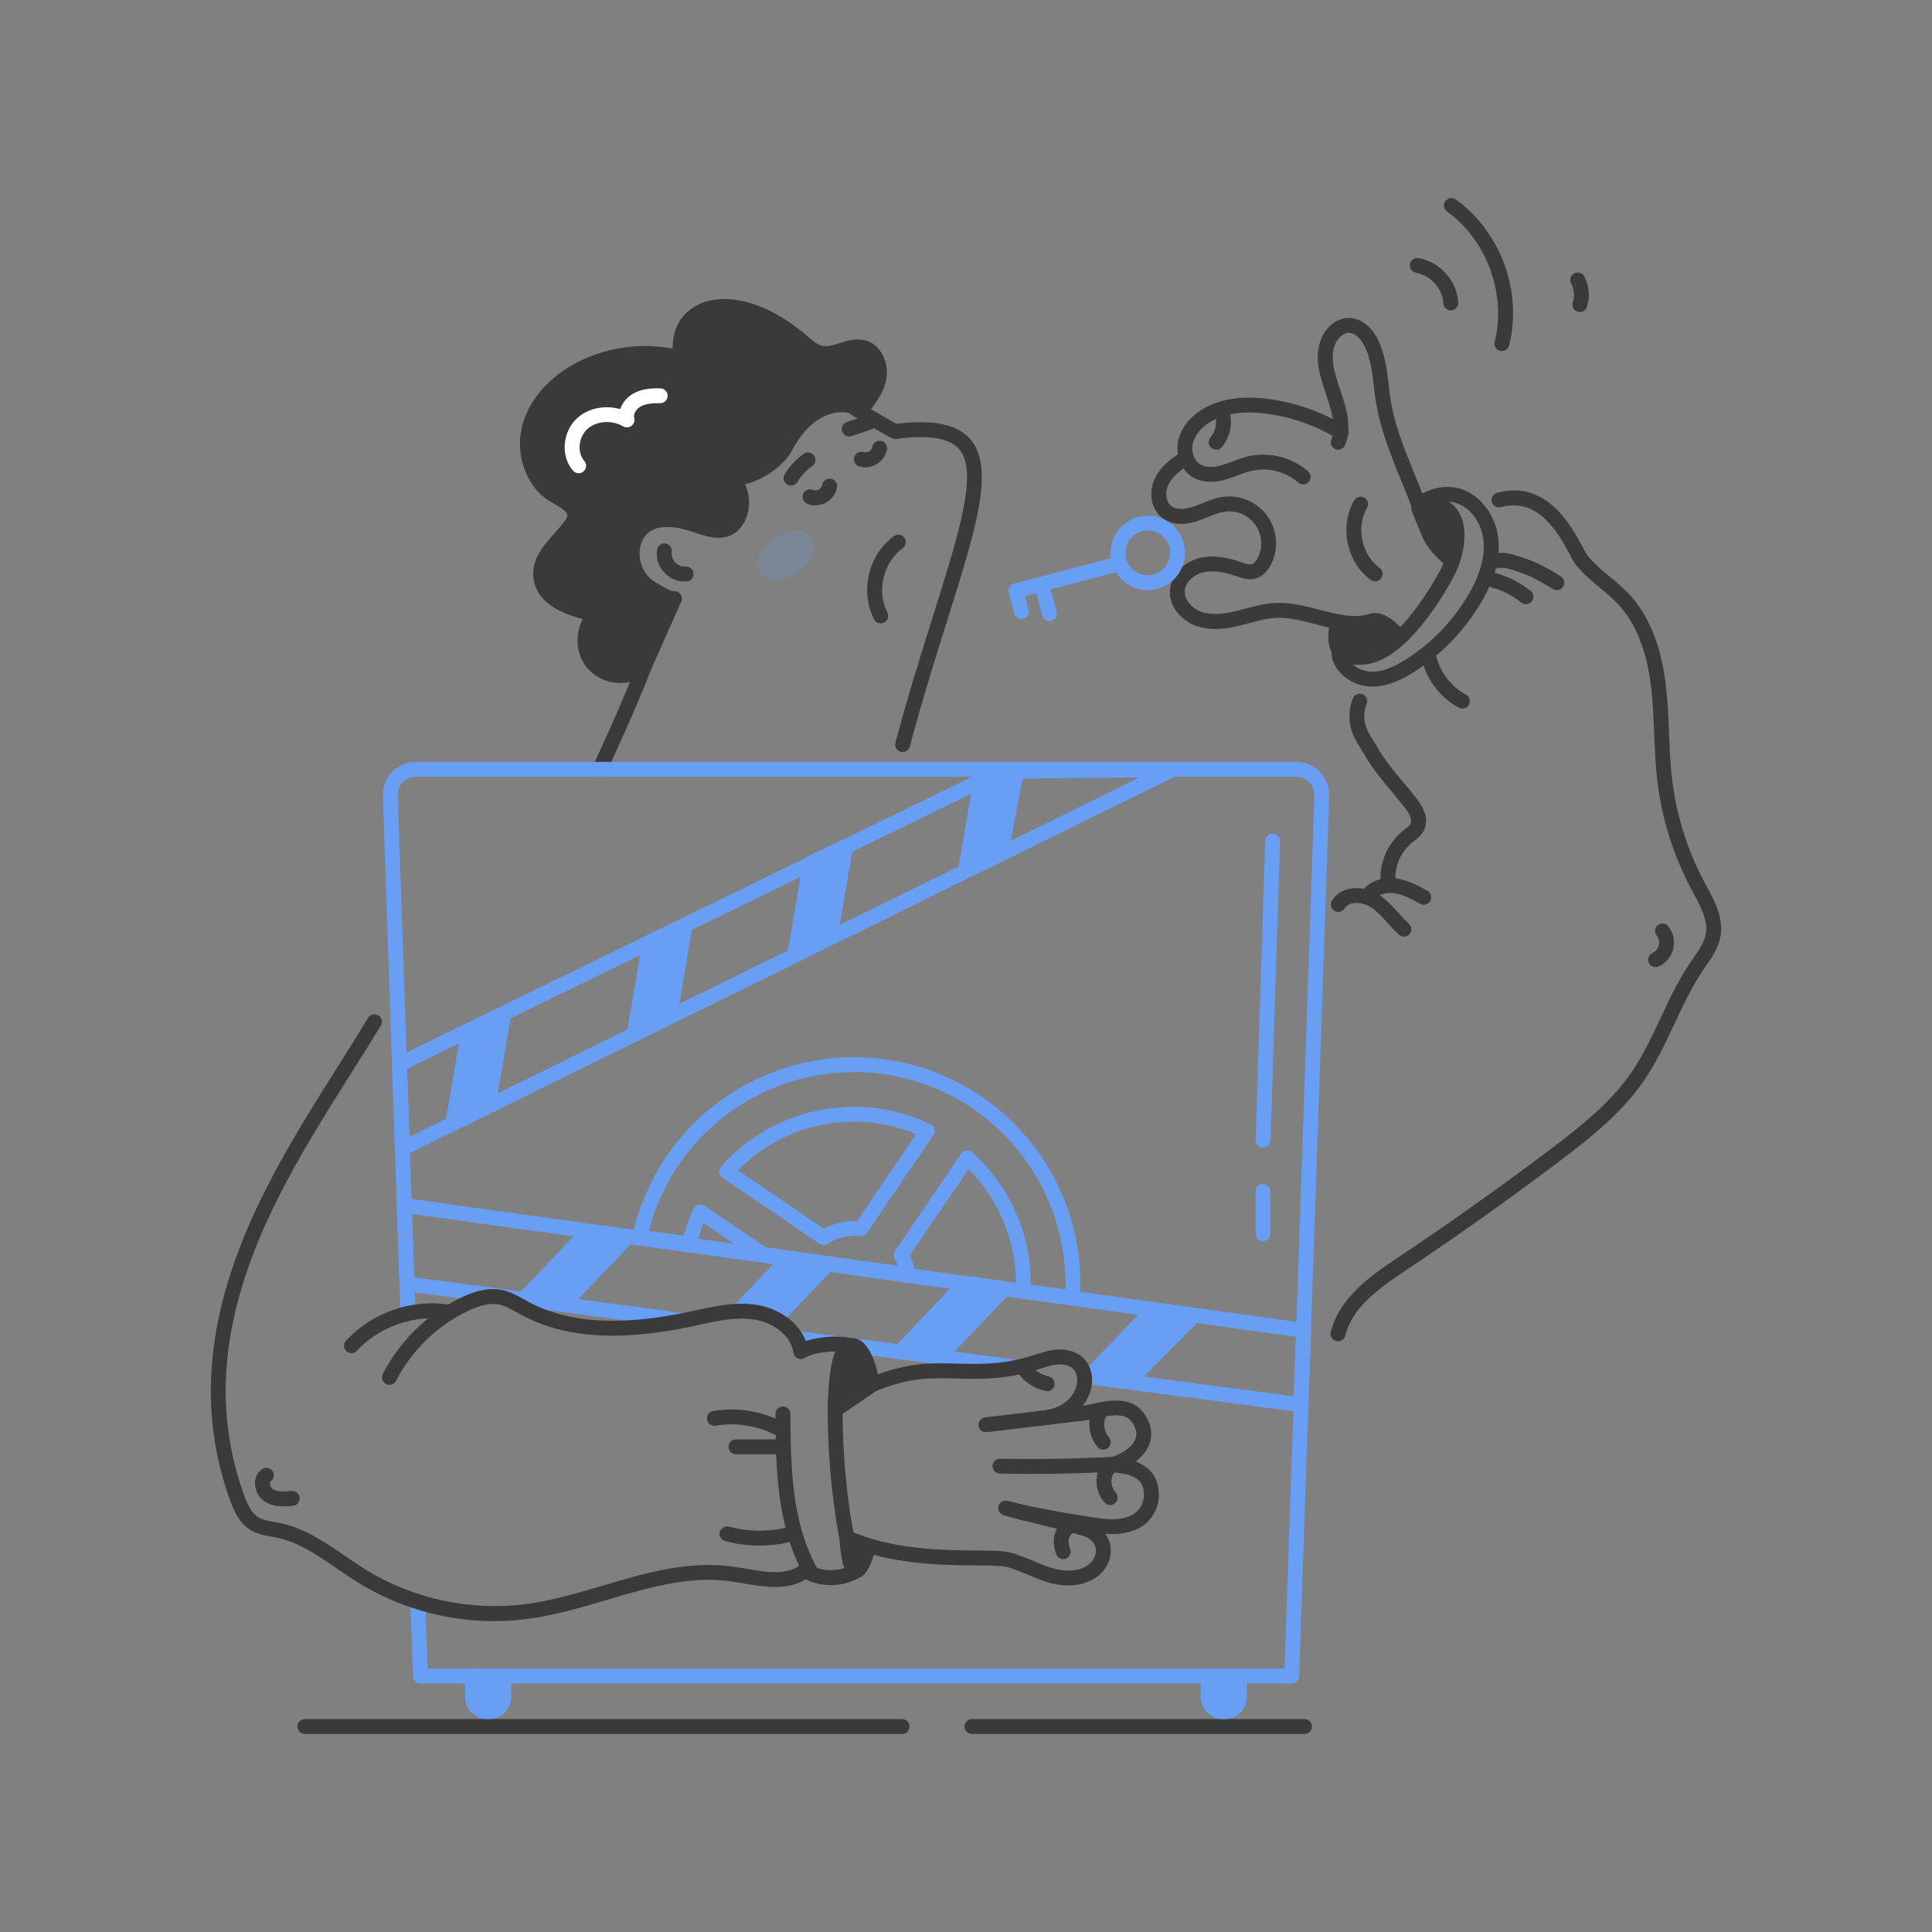 <svg id="SvgjsSvg1107" width="550" height="550" xmlns="http://www.w3.org/2000/svg" version="1.1"
    xmlns:xlink="http://www.w3.org/1999/xlink" xmlns:svgjs="http://svgjs.com/svgjs">
    <rect width="100%" height="100%" fill="#808080" stroke="none"/>
    <defs id="SvgjsDefs1108"></defs>
    <g id="SvgjsG1109"><svg xmlns="http://www.w3.org/2000/svg" fill="none" viewBox="0 0 2000 2000" width="550"
            height="550">
            <path fill="#3a3a3a"
                d="M620.704 804.146C619.605 804.149 618.519 803.912 617.521 803.453C616.598 803.037 615.767 802.443 615.074 801.705C614.382 800.968 613.841 800.101 613.483 799.155C613.126 798.208 612.958 797.2 612.99 796.189C613.022 795.178 613.253 794.183 613.67 793.261L619.639 780.155C634.452 747.678 645.158 724.201 659.522 687.604C659.892 686.657 660.445 685.791 661.149 685.058C661.853 684.324 662.695 683.736 663.627 683.328C664.558 682.92 665.561 682.699 666.578 682.678C667.595 682.658 668.606 682.837 669.553 683.207C670.501 683.577 671.366 684.13 672.099 684.835C672.833 685.539 673.421 686.381 673.829 687.313C674.237 688.244 674.458 689.247 674.479 690.264C674.499 691.281 674.32 692.292 673.95 693.239C659.432 730.221 648.662 753.853 633.746 786.547L627.738 799.64C627.124 800.988 626.133 802.131 624.885 802.93C623.638 803.729 622.186 804.151 620.704 804.146Z"
                class="color3A3A3A svgShape"></path>
            <path fill="#699EF5"
                d="M1050.79 1422.84C1050.45 1422.83 1050.11 1422.81 1049.77 1422.77L824.919 1393.2C822.893 1392.93 821.057 1391.87 819.813 1390.25C818.57 1388.63 818.022 1386.58 818.289 1384.55C818.556 1382.53 819.617 1380.69 821.238 1379.45C822.86 1378.2 824.909 1377.65 826.934 1377.92L1051.79 1407.56C1053.83 1407.69 1055.74 1408.63 1057.09 1410.17C1058.44 1411.71 1059.12 1413.72 1058.99 1415.76C1058.86 1417.81 1057.92 1419.71 1056.38 1421.06C1054.84 1422.41 1052.83 1423.1 1050.79 1422.96V1422.84Z"
                class="color007FFE svgShape"></path>
            <path fill="#699EF5"
                d="M1346.76 1461.85C1346.43 1461.87 1346.09 1461.87 1345.76 1461.85L1121.84 1432.32C1119.81 1432.06 1117.98 1431 1116.73 1429.37C1115.49 1427.75 1114.94 1425.7 1115.21 1423.68C1115.48 1421.65 1116.54 1419.82 1118.16 1418.57C1119.78 1417.33 1121.83 1416.78 1123.85 1417.05L1339.37 1445.45L1341.53 1383.84L426.553 1256.76L428.773 1322.32L708.608 1359.39C710.634 1359.66 712.469 1360.72 713.712 1362.34C714.954 1363.96 715.5 1366.01 715.232 1368.04C714.963 1370.06 713.9 1371.9 712.277 1373.14C710.655 1374.38 708.605 1374.93 706.58 1374.66L420.314 1336.72C418.506 1336.48 416.841 1335.61 415.617 1334.25C414.392 1332.9 413.687 1331.16 413.626 1329.34L410.802 1248.15C410.764 1247.02 410.971 1245.91 411.41 1244.87C411.848 1243.84 412.508 1242.91 413.342 1242.16C414.176 1241.41 415.164 1240.85 416.238 1240.52C417.312 1240.19 418.444 1240.1 419.557 1240.25L1350.48 1369.54C1352.37 1369.8 1354.09 1370.76 1355.32 1372.22C1356.55 1373.68 1357.19 1375.54 1357.12 1377.45L1354.41 1454.47C1354.34 1456.46 1353.5 1458.35 1352.06 1459.74C1350.62 1461.13 1348.7 1461.9 1346.71 1461.9L1346.76 1461.85Z"
                class="color007FFE svgShape"></path>
            <path fill="#699EF5" d="M583.607 1349.46L543.275 1344.01L608.985 1275.01L649.009 1280.92L583.607 1349.46Z"
                class="color007FFE svgShape"></path>
            <path fill="#699EF5"
                d="M583.607 1357.17C583.263 1357.17 582.92 1357.14 582.58 1357.09L542.248 1351.65C540.842 1351.46 539.517 1350.88 538.418 1349.98 537.318 1349.09 536.488 1347.9 536.018 1346.57 535.548 1345.23 535.457 1343.79 535.754 1342.4 536.052 1341.01 536.726 1339.73 537.704 1338.71L603.413 1269.7C604.264 1268.8 605.316 1268.13 606.482 1267.73 607.648 1267.32 608.894 1267.21 610.114 1267.39L650.138 1273.29C651.535 1273.5 652.848 1274.09 653.934 1274.99 655.02 1275.89 655.837 1277.08 656.295 1278.41 656.754 1279.75 656.836 1281.18 656.533 1282.56 656.231 1283.94 655.555 1285.21 654.579 1286.23L589.114 1354.78C588.402 1355.52 587.548 1356.12 586.602 1356.53 585.656 1356.94 584.638 1357.16 583.607 1357.17zM559.218 1338.4L580.706 1341.3 633.13 1286.36 611.77 1283.22 559.218 1338.4zM803.804 1364.07L785.127 1357.54 766.064 1355.87 816.396 1303.02 856.42 1308.93 803.804 1364.07z"
                class="color007FFE svgShape"></path>
            <path fill="#699EF5"
                d="M803.803 1371.77C802.929 1371.78 802.061 1371.63 801.235 1371.35L783.47 1365.12 765.37 1363.54C763.927 1363.42 762.549 1362.88 761.395 1362.01 760.241 1361.13 759.357 1359.95 758.845 1358.6 758.333 1357.24 758.213 1355.77 758.5 1354.35 758.787 1352.93 759.469 1351.62 760.467 1350.57L810.786 1297.71C811.637 1296.82 812.69 1296.14 813.856 1295.74 815.022 1295.34 816.267 1295.23 817.486 1295.41L857.51 1301.3C858.907 1301.51 860.22 1302.09 861.306 1303 862.392 1303.9 863.209 1305.08 863.667 1306.42 864.126 1307.75 864.208 1309.19 863.906 1310.57 863.603 1311.95 862.927 1313.22 861.952 1314.24L809.322 1369.44C808.605 1370.18 807.747 1370.76 806.799 1371.16 805.851 1371.56 804.832 1371.77 803.803 1371.77zM782.674 1349.55L785.806 1349.84C786.445 1349.89 787.075 1350.02 787.68 1350.23L801.659 1355.12 840.579 1314.34 819.219 1311.18 782.674 1349.55zM974.233 1402.62L933.901 1397.16 999.611 1328.17 1039.63 1334.06 974.233 1402.62z"
                class="color007FFE svgShape"></path>
            <path fill="#699EF5"
                d="M974.232 1410.32C973.889 1410.32 973.545 1410.3 973.205 1410.24L932.873 1404.75C931.488 1404.55 930.184 1403.97 929.102 1403.08 928.021 1402.19 927.202 1401.02 926.735 1399.7 926.268 1398.38 926.169 1396.96 926.45 1395.59 926.731 1394.21 927.381 1392.94 928.329 1391.91L994.039 1322.92C994.889 1322.02 995.942 1321.35 997.108 1320.95 998.274 1320.54 999.519 1320.43 1000.74 1320.61L1040.76 1326.51C1042.16 1326.72 1043.48 1327.3 1044.56 1328.2 1045.65 1329.11 1046.47 1330.29 1046.93 1331.63 1047.39 1332.96 1047.47 1334.4 1047.17 1335.78 1046.87 1337.16 1046.19 1338.43 1045.22 1339.45L979.752 1408C979.034 1408.73 978.175 1409.32 977.227 1409.72 976.279 1410.12 975.261 1410.32 974.232 1410.32zM949.843 1391.55L971.37 1394.48 1023.79 1339.54 1002.43 1336.38 949.843 1391.55zM1171.32 1427.05L1130.99 1421.6 1191.93 1357.61 1236.28 1361.59 1171.32 1427.05z"
                class="color699EF5 svgShape"></path>
            <path fill="#699EF5"
                d="M1171.32 1434.75C1170.98 1434.77 1170.64 1434.77 1170.3 1434.75L1129.96 1429.29C1128.55 1429.11 1127.21 1428.54 1126.1 1427.64 1124.99 1426.74 1124.15 1425.55 1123.68 1424.2 1123.21 1422.86 1123.12 1421.4 1123.42 1420.01 1123.73 1418.61 1124.42 1417.33 1125.41 1416.3L1186.34 1352.33C1187.14 1351.49 1188.12 1350.84 1189.2 1350.43 1190.29 1350.02 1191.45 1349.86 1192.61 1349.96L1236.96 1353.93C1238.41 1354.06 1239.8 1354.6 1240.96 1355.49 1242.12 1356.38 1243.01 1357.58 1243.51 1358.96 1244.01 1360.33 1244.11 1361.82 1243.8 1363.25 1243.49 1364.68 1242.77 1365.99 1241.74 1367.02L1176.79 1432.49C1176.07 1433.21 1175.22 1433.78 1174.28 1434.17 1173.34 1434.55 1172.34 1434.75 1171.32 1434.75zM1146.93 1415.98L1168.51 1418.91 1219.22 1367.81 1194.89 1365.62 1146.93 1415.98zM1110.21 1351.26C1109.85 1351.26 1109.5 1351.24 1109.14 1351.18L1058.08 1344.01C1056.18 1343.74 1054.46 1342.78 1053.23 1341.31 1052.01 1339.84 1051.37 1337.96 1051.46 1336.05 1052.49 1312.85 1048.67 1289.68 1040.25 1268.04 1031.84 1246.39 1019 1226.74 1002.56 1210.33L941.743 1299.84C944.666 1305.69 946.687 1311.95 947.738 1318.4 947.933 1319.59 947.845 1320.81 947.481 1321.96 947.117 1323.12 946.487 1324.17 945.643 1325.03 944.798 1325.89 943.762 1326.55 942.619 1326.93 941.475 1327.32 940.256 1327.44 939.06 1327.27L788.553 1306.1C787.387 1305.93 786.275 1305.49 785.305 1304.82L728.312 1266.12C725.244 1273.73 722.738 1281.56 720.815 1289.54 720.368 1291.41 719.243 1293.03 717.66 1294.11 716.077 1295.19 714.15 1295.64 712.253 1295.37L661.19 1288.2C660.143 1288.04 659.139 1287.68 658.24 1287.12 657.341 1286.56 656.566 1285.83 655.964 1284.96 655.362 1284.09 654.945 1283.1 654.74 1282.07 654.535 1281.03 654.546 1279.96 654.772 1278.93 661.14 1249.63 673.095 1221.82 689.982 1197.04 762.649 1090.1 908.779 1062.26 1015.71 1134.89 1049.49 1157.82 1076.7 1189.19 1094.63 1225.88 1112.56 1262.56 1120.6 1303.3 1117.94 1344.05 1117.81 1346 1116.95 1347.84 1115.52 1349.18 1114.08 1350.52 1112.2 1351.27 1110.23 1351.26H1110.21zM1067.01 1329.71L1102.96 1334.75C1103.84 1298.04 1095.53 1261.69 1078.78 1229.01 1062.04 1196.33 1037.38 1168.35 1007.07 1147.62 977.999 1127.9 944.616 1115.45 909.73 1111.33 874.845 1107.2 839.478 1111.52 806.611 1123.92 773.743 1136.32 744.336 1156.43 720.867 1182.57 697.398 1208.71 680.554 1240.11 671.754 1274.11L707.696 1279.16C710.396 1269.59 713.869 1260.27 718.081 1251.27 718.555 1250.26 719.242 1249.36 720.094 1248.64 720.947 1247.93 721.946 1247.4 723.021 1247.11 724.097 1246.81 725.223 1246.76 726.322 1246.94 727.422 1247.12 728.469 1247.54 729.39 1248.17L792.571 1291.1 929.741 1310.35C928.767 1307.92 927.599 1305.57 926.25 1303.33 925.493 1302.07 925.112 1300.62 925.153 1299.15 925.194 1297.68 925.655 1296.25 926.481 1295.04L994.95 1194.23C995.568 1193.32 996.375 1192.55 997.316 1191.97 998.258 1191.4 999.312 1191.03 1000.41 1190.9 1001.5 1190.76 1002.61 1190.87 1003.67 1191.2 1004.72 1191.54 1005.69 1192.09 1006.5 1192.83 1025.69 1210.07 1041.01 1231.19 1051.44 1254.78 1061.87 1278.37 1067.18 1303.91 1067.01 1329.71zM852.645 1288.76C851.103 1288.78 849.592 1288.33 848.307 1287.48L747.913 1219.25C747.01 1218.64 746.248 1217.84 745.676 1216.91 745.105 1215.98 744.738 1214.94 744.6 1213.86 744.462 1212.77 744.555 1211.67 744.874 1210.63 745.193 1209.59 745.73 1208.62 746.45 1207.8 772.876 1177.86 808.35 1157.37 847.486 1149.43 886.621 1141.49 927.279 1146.54 963.283 1163.81 964.279 1164.29 965.16 1164.98 965.866 1165.83 966.572 1166.68 967.086 1167.68 967.374 1168.75 967.661 1169.81 967.715 1170.93 967.532 1172.02 967.349 1173.11 966.933 1174.15 966.312 1175.07L897.303 1276.55C896.507 1277.72 895.402 1278.65 894.111 1279.24 892.82 1279.82 891.393 1280.04 889.987 1279.86 878.38 1278.44 866.642 1281.17 856.856 1287.57 855.608 1288.36 854.16 1288.77 852.684 1288.76H852.645zM763.971 1211.5L852.915 1271.94C863.38 1266.26 875.206 1263.57 887.098 1264.17L948.367 1174C917.403 1161.15 883.303 1157.85 850.45 1164.54 817.597 1171.22 787.494 1187.57 764.01 1211.5H763.971z"
                class="color699EF5 svgShape"></path>
            <path fill="#699EF5"
                d="M1337.16 1742.75H435.192C433.193 1742.75 431.272 1741.97 429.834 1740.58C428.397 1739.19 427.556 1737.3 427.49 1735.3L424.922 1658.37C424.853 1656.33 425.597 1654.34 426.992 1652.85C428.387 1651.36 430.318 1650.48 432.361 1650.41C434.404 1650.34 436.391 1651.08 437.884 1652.48C439.378 1653.87 440.256 1655.8 440.326 1657.85L442.701 1727.34H1329.76L1360.66 823.657C1360.75 821.122 1360.33 818.595 1359.42 816.228C1358.51 813.86 1357.13 811.7 1355.37 809.875C1353.61 808.051 1351.49 806.6 1349.16 805.609C1346.82 804.618 1344.31 804.107 1341.78 804.107H430.635C428.098 804.107 425.588 804.618 423.253 805.609C420.918 806.6 418.807 808.051 417.045 809.875C415.283 811.7 413.906 813.86 412.997 816.228C412.088 818.595 411.664 821.122 411.752 823.657L429.723 1350.95C429.793 1352.99 429.049 1354.98 427.653 1356.48C426.258 1357.97 424.327 1358.85 422.285 1358.92C420.242 1358.99 418.255 1358.24 416.761 1356.85C415.268 1355.45 414.389 1353.52 414.319 1351.48L396.348 824.183C396.19 819.583 396.959 814.997 398.61 810.7C400.261 806.404 402.76 802.483 405.958 799.172C409.156 795.861 412.988 793.228 417.225 791.43C421.463 789.631 426.019 788.704 430.622 788.703H1341.71C1346.32 788.704 1350.87 789.631 1355.11 791.43C1359.35 793.228 1363.18 795.861 1366.38 799.171C1369.58 802.482 1372.08 806.403 1373.73 810.699C1375.39 814.996 1376.16 819.582 1376 824.183L1344.85 1735.26C1344.79 1737.26 1343.95 1739.17 1342.52 1740.56C1341.08 1741.96 1339.16 1742.74 1337.16 1742.75Z"
                class="color699EF5 svgShape"></path>
            <path fill="#3a3a3a"
                d="M879.179 451.9C877.34 451.921 875.554 451.283 874.145 450.102 872.735 448.92 871.795 447.273 871.494 445.459 871.193 443.645 871.551 441.782 872.504 440.209 873.457 438.636 874.941 437.456 876.689 436.882L898.087 429.552C899.044 429.225 900.057 429.09 901.067 429.154 902.076 429.219 903.064 429.481 903.972 429.927 904.88 430.373 905.692 430.993 906.36 431.752 907.029 432.512 907.541 433.396 907.868 434.353 908.195 435.311 908.331 436.323 908.266 437.333 908.202 438.343 907.94 439.33 907.494 440.238 907.048 441.146 906.428 441.958 905.668 442.626 904.909 443.295 904.025 443.807 903.068 444.134L881.669 451.451C880.87 451.737 880.028 451.889 879.179 451.9zM818.886 502.643C817.524 502.64 816.187 502.276 815.012 501.588 813.837 500.9 812.865 499.912 812.196 498.726 811.526 497.54 811.183 496.198 811.202 494.836 811.22 493.474 811.6 492.142 812.301 490.974 817.337 482.61 824.072 475.395 832.069 469.794 833.744 468.625 835.815 468.169 837.826 468.526 839.838 468.884 841.625 470.025 842.794 471.7 843.963 473.375 844.42 475.446 844.062 477.458 843.705 479.469 842.563 481.256 840.888 482.425 834.66 486.785 829.414 492.4 825.484 498.907 824.8 500.046 823.833 500.989 822.677 501.643 821.52 502.298 820.215 502.642 818.886 502.643zM933.9 1794.98H315.607C313.564 1794.98 311.605 1794.17 310.161 1792.72 308.717 1791.28 307.905 1789.32 307.905 1787.28 307.905 1785.23 308.717 1783.27 310.161 1781.83 311.605 1780.39 313.564 1779.57 315.607 1779.57H933.9C935.943 1779.57 937.902 1780.39 939.346 1781.83 940.791 1783.27 941.602 1785.23 941.602 1787.28 941.602 1789.32 940.791 1791.28 939.346 1792.72 937.902 1794.17 935.943 1794.98 933.9 1794.98zM1350.43 1794.98H1006.14C1004.1 1794.98 1002.14 1794.17 1000.7 1792.72 999.253 1791.28 998.442 1789.32 998.442 1787.28 998.442 1785.23 999.253 1783.27 1000.7 1781.83 1002.14 1780.39 1004.1 1779.57 1006.14 1779.57H1350.43C1352.47 1779.57 1354.43 1780.39 1355.88 1781.83 1357.32 1783.27 1358.13 1785.23 1358.13 1787.28 1358.13 1789.32 1357.32 1791.28 1355.88 1792.72 1354.43 1794.17 1352.47 1794.98 1350.43 1794.98z"
                class="color3A3A3A svgShape"></path>
            <path fill="#3a3a3a"
                d="M934.362 778.512C933.181 778.512 932.015 778.241 930.955 777.719C929.895 777.197 928.97 776.439 928.25 775.502C927.53 774.565 927.036 773.475 926.805 772.316C926.574 771.158 926.612 769.961 926.917 768.82C940.113 719.528 953.874 675.64 966.107 636.926C993.179 550.832 1012.74 488.639 993.063 465.174C983.5 453.737 962.936 450.078 930.229 453.981C926.776 455.444 923.143 453.608 921.731 452.902C920.319 452.196 918.792 451.349 916.597 450.117C913.015 448.114 908.086 445.265 901.938 441.658C891.527 435.547 881.066 429.245 880.963 429.193C880.096 428.672 879.339 427.984 878.738 427.17C878.136 426.356 877.701 425.432 877.457 424.45C877.212 423.468 877.164 422.447 877.314 421.446C877.464 420.445 877.81 419.483 878.331 418.616C878.853 417.749 879.541 416.993 880.354 416.391C881.168 415.79 882.093 415.354 883.075 415.11C884.057 414.865 885.078 414.817 886.079 414.967C887.08 415.117 888.041 415.463 888.909 415.985C904.556 425.407 922.091 435.701 927.919 438.757C967.044 434.007 991.523 439.283 1004.94 455.29C1029.97 485.224 1010.41 547.417 980.792 641.547C968.661 680.12 954.914 723.841 941.795 772.799C941.357 774.437 940.391 775.884 939.048 776.916C937.704 777.949 936.057 778.51 934.362 778.512Z"
                class="color3A3A3A svgShape"></path>
            <path fill="#3a3a3a"
                d="M911.732 645.308C910.325 645.309 908.944 644.924 907.74 644.195 906.537 643.467 905.555 642.422 904.903 641.175 889.885 612.498 899.075 573.822 925.442 554.965 926.263 554.375 927.193 553.953 928.178 553.722 929.163 553.492 930.184 553.457 931.182 553.621 932.181 553.785 933.137 554.144 933.996 554.678 934.856 555.211 935.602 555.909 936.192 556.73 936.782 557.552 937.204 558.482 937.435 559.467 937.666 560.452 937.7 561.473 937.536 562.471 937.372 563.469 937.013 564.426 936.48 565.285 935.946 566.145 935.249 566.891 934.427 567.481 914.454 581.793 907.214 612.267 918.613 634.025 919.082 634.921 919.371 635.901 919.462 636.908 919.552 637.915 919.444 638.931 919.142 639.896 918.841 640.862 918.352 641.759 917.704 642.535 917.056 643.312 916.261 643.953 915.365 644.422 914.247 645.017 912.998 645.321 911.732 645.308zM843.866 523.143C840.849 523.157 837.868 522.499 835.137 521.218 833.292 520.341 831.87 518.768 831.186 516.843 830.501 514.918 830.608 512.8 831.485 510.955 832.362 509.11 833.935 507.689 835.86 507.004 837.785 506.319 839.903 506.427 841.748 507.303 842.702 507.606 843.708 507.713 844.705 507.617 845.702 507.522 846.669 507.225 847.549 506.745 848.428 506.265 849.201 505.612 849.821 504.826 850.441 504.039 850.895 503.135 851.157 502.169 851.412 500.134 852.465 498.285 854.084 497.027 855.703 495.769 857.755 495.206 859.789 495.462 861.824 495.717 863.673 496.77 864.931 498.389 866.189 500.008 866.752 502.06 866.496 504.094 865.997 507.521 864.688 510.78 862.679 513.602 860.67 516.423 858.019 518.726 854.944 520.319 851.546 522.174 847.737 523.145 843.866 523.143zM895.918 483.8C893.659 483.806 891.416 483.433 889.281 482.696 888.298 482.388 887.387 481.886 886.602 481.22 885.817 480.554 885.173 479.737 884.709 478.818 884.244 477.898 883.969 476.895 883.9 475.868 883.83 474.84 883.967 473.809 884.303 472.836 884.638 471.862 885.166 470.966 885.854 470.199 886.542 469.433 887.377 468.813 888.309 468.375 889.241 467.937 890.252 467.691 891.281 467.65 892.31 467.61 893.336 467.776 894.3 468.139 896.12 468.548 898.027 468.243 899.63 467.288 901.232 466.333 902.407 464.8 902.913 463.005 903.041 461.972 903.376 460.976 903.899 460.077 904.423 459.177 905.122 458.393 905.957 457.772 906.791 457.15 907.743 456.705 908.754 456.461 909.766 456.217 910.816 456.181 911.842 456.355 912.868 456.529 913.848 456.908 914.723 457.471 915.598 458.034 916.35 458.768 916.934 459.629 917.517 460.491 917.92 461.461 918.118 462.483 918.316 463.504 918.305 464.555 918.086 465.572 917.508 468.686 916.259 471.636 914.425 474.219 912.592 476.801 910.219 478.953 907.47 480.526 903.983 482.634 899.992 483.764 895.918 483.8zM813.572 461.939C838.436 414.778 876.47 413.7 890.731 424.713 898.947 414.727 907.419 404.175 909.986 391.493 912.553 378.81 906.713 363.496 894.3 359.864 879.897 355.653 864.994 368.451 850.258 365.589 842.197 364.01 835.843 358.066 829.617 352.752 761.417 294.256 695.245 313.691 705.104 370.723 670.771 361.665 634.317 365.392 602.527 381.211 578.138 393.482 556.637 413.905 548.845 440.078 541.054 466.252 549.821 498.074 573.235 512.219 582.759 517.996 596.071 523.772 594.992 534.901 594.633 538.598 592.541 541.884 590.294 544.85 578.074 561.036 558.678 575.4 559.782 595.643 561.168 620.828 591.95 631.496 616.776 635.886 602.797 649.056 601.899 673.663 614.876 687.822 627.854 701.98 652.436 703.226 666.787 690.466L698.223 619.66C696.696 623.101 672.037 608.108 669.919 606.246 661.538 599.368 656.094 589.554 654.695 578.802 651.999 555.324 666.697 525.107 720.161 543.45 730.622 547.032 745.679 552.654 755.987 545.671 771.686 535.042 771.224 505.621 756.719 494.8 776.744 496.495 803.97 480.128 813.572 461.939z"
                class="color3A3A3A svgShape"></path>
            <path fill="#3a3a3a"
                d="M642.308 706.987C636.11 707.068 629.962 705.865 624.252 703.455C618.541 701.045 613.391 697.479 609.125 692.982C596.289 679.003 594.556 657.233 603.323 640.866C570.873 632.805 553.261 617.427 551.977 596.016C550.976 577.749 563.299 563.925 574.159 551.807C577.74 547.802 581.116 544.028 584.043 540.164C585.416 538.329 587.034 535.992 587.214 534.106C587.624 529.805 581.45 525.89 573.324 521.269C571.887 520.448 570.475 519.626 569.127 518.817C544.096 503.645 532.171 468.845 541.4 437.884C549.102 412.018 570.103 388.861 599.01 374.33C629.133 359.375 663.309 354.644 696.362 360.852C696.015 341.456 704.269 325.783 719.865 316.913C748.966 300.367 793.97 312.138 834.508 346.912L835.997 348.195C841.247 352.727 846.266 357.001 851.619 358.067C856.753 359.068 862.773 357.181 869.127 355.178C877.33 352.611 886.624 349.671 896.341 352.508C913.323 357.476 920.512 377.411 917.431 393.02C914.504 407.91 904.595 419.977 896.636 429.643C895.363 431.19 893.536 432.181 891.545 432.404C889.553 432.627 887.553 432.064 885.969 430.836C882.118 427.884 873.89 425.278 863.082 427.614C853.506 429.694 835.201 437.383 820.323 465.585C811.518 482.272 790.671 496.751 771.25 501.231C774.137 507.507 775.542 514.363 775.357 521.269C775.049 534.362 769.427 545.864 760.3 552.077C747.194 560.947 730.147 555.067 718.877 551.178L717.593 550.754C696.696 543.592 680.689 543.771 671.318 551.319C664.386 556.89 661.049 566.851 662.332 577.942C663.496 586.69 667.926 594.673 674.732 600.29C677.723 602.549 691.189 610.38 696.298 612.151C697.696 611.811 699.162 611.869 700.53 612.32C701.897 612.77 703.11 613.595 704.032 614.7C704.955 615.806 705.549 617.147 705.747 618.573C705.945 619.999 705.74 621.452 705.155 622.767L673.757 693.611C673.308 694.611 672.657 695.507 671.844 696.243C663.64 703.31 653.135 707.131 642.308 706.987ZM667.98 373.534C646.463 373.514 625.236 378.502 605.98 388.104C580.847 400.735 562.709 420.49 556.214 442.286C548.922 466.753 557.934 494.004 577.163 505.647C578.446 506.404 579.73 507.162 581.014 507.932C590.692 513.503 603.952 521.128 602.54 535.659C601.988 541.345 599.1 545.851 596.327 549.509C593.028 553.886 589.28 558.084 585.647 562.14C575.956 572.949 566.765 583.218 567.407 595.168C568.562 616.374 599.626 625 618.047 628.248C619.452 628.498 620.76 629.133 621.825 630.082C622.89 631.031 623.67 632.258 624.079 633.625C624.488 634.992 624.508 636.446 624.139 637.825C623.77 639.203 623.025 640.451 621.987 641.431C610.974 651.803 610.255 671.417 620.473 682.508C630.344 693.277 648.944 694.587 660.394 685.601L687.351 624.975C685.079 623.948 682.396 622.587 679.161 620.803C674.223 618.162 669.452 615.221 664.874 611.997C655.059 603.844 648.705 592.269 647.096 579.611C645.209 563.231 650.703 548.136 661.78 539.227C671.331 531.525 689.661 524.761 722.715 536.095L723.999 536.532C732.881 539.587 745.038 543.784 751.764 539.227C756.77 535.838 759.877 528.958 760.056 520.845C760.249 512.438 757.168 504.607 752.2 500.898C750.863 499.895 749.888 498.484 749.422 496.879C748.957 495.273 749.027 493.559 749.621 491.997C750.215 490.434 751.302 489.108 752.717 488.217C754.131 487.326 755.797 486.92 757.463 487.06C773.958 488.446 798.424 474.224 806.819 458.281C824.611 424.559 847.729 415.086 859.937 412.442C870.437 410.17 880.796 411.03 888.973 414.675C894.929 407.179 900.667 398.925 902.438 389.927C904.209 380.928 900.371 369.594 892.169 367.18C886.932 365.653 880.886 367.553 873.89 369.748C866.355 372.11 857.819 374.805 848.807 373.047C839.373 371.211 832.3 365.114 826.061 359.722L824.624 358.439C784.202 323.78 746.783 319.249 727.619 330.199C714.923 337.426 709.647 351.315 712.767 369.311C712.987 370.585 712.883 371.893 712.465 373.116C712.047 374.339 711.328 375.437 710.374 376.309C709.421 377.181 708.263 377.799 707.007 378.106C705.752 378.413 704.439 378.399 703.191 378.066C691.686 375.018 679.831 373.494 667.929 373.534H667.98Z"
                class="color3A3A3A svgShape"></path>
            <path fill="#ffffff"
                d="M599.01 489.896C597.911 489.895 596.824 489.659 595.823 489.203C594.822 488.746 593.931 488.081 593.208 487.252C579.91 472.002 582.182 446.342 598.06 432.35C609.498 422.274 626.66 419.129 642.064 423.506C644.47 416.699 649.251 410.988 655.529 407.422C664.515 402.364 674.784 401.851 683.551 402.005C685.594 402.041 687.539 402.886 688.958 404.356C690.377 405.826 691.154 407.799 691.118 409.842C691.083 411.884 690.237 413.829 688.767 415.248C687.297 416.667 685.324 417.444 683.282 417.409C676.517 417.28 668.841 417.601 663.103 420.836C658.995 423.159 655.298 428.345 656.492 432.684C656.896 434.154 656.854 435.71 656.373 437.156C655.891 438.602 654.992 439.873 653.788 440.808C652.584 441.742 651.13 442.299 649.609 442.406C648.089 442.514 646.571 442.168 645.247 441.413C633.232 434.558 617.675 435.598 608.253 443.903C598.831 452.208 597.162 468.292 604.812 477.137C605.783 478.251 606.412 479.621 606.625 481.083C606.838 482.545 606.626 484.037 606.015 485.382C605.403 486.727 604.418 487.868 603.176 488.668C601.934 489.469 600.488 489.895 599.01 489.896Z"
                class="colorfff svgShape"></path>
            <path fill="#3a3a3a"
                d="M708.095 602.024C704.242 601.952 700.446 601.093 696.938 599.499 693.43 597.905 690.285 595.61 687.698 592.756 684.633 589.609 682.361 585.778 681.069 581.58 679.776 577.381 679.501 572.936 680.265 568.61 680.698 566.636 681.89 564.911 683.583 563.808 685.276 562.705 687.335 562.311 689.316 562.712 691.297 563.113 693.041 564.276 694.172 565.951 695.302 567.626 695.73 569.678 695.361 571.665 695.176 573.582 695.401 575.516 696.021 577.339 696.641 579.162 697.642 580.833 698.956 582.24 700.271 583.647 701.87 584.758 703.647 585.5 705.424 586.242 707.338 586.597 709.263 586.543 711.288 586.276 713.337 586.824 714.959 588.067 716.58 589.311 717.641 591.147 717.908 593.173 718.175 595.199 717.627 597.247 716.384 598.869 715.14 600.49 713.304 601.551 711.278 601.818 710.223 601.957 709.159 602.026 708.095 602.024zM511.504 1678.17C461.623 1678.17 412.726 1664.28 370.304 1638.04 362.884 1633.44 355.554 1628.41 348.482 1623.53 328.29 1609.66 309.215 1596.58 286.931 1591.83 285.095 1591.44 283.234 1591.11 281.244 1590.75 273.979 1589.47 265.725 1587.98 258.524 1583.34 247.844 1576.48 242.491 1564.92 238.306 1553.46 224.912 1516.79 218.123 1478.04 218.256 1439 218.397 1375.52 236.419 1308.67 273.388 1234.65 296.301 1188.76 324.028 1144.8 350.843 1102.25 360.74 1086.41 371.138 1069.96 381.073 1053.71 382.139 1051.97 383.853 1050.72 385.839 1050.24 387.825 1049.76 389.92 1050.09 391.663 1051.16 393.406 1052.22 394.655 1053.94 395.134 1055.92 395.613 1057.91 395.283 1060 394.218 1061.75 384.231 1078.09 373.859 1094.54 363.821 1110.53 337.211 1152.74 309.69 1196.39 287.123 1241.6 251.181 1313.48 233.737 1378.05 233.608 1439.1 233.528 1476.32 240.047 1513.26 252.863 1548.21 256.123 1557.2 260.09 1566.01 266.983 1570.43 271.591 1573.4 277.65 1574.49 284.081 1575.56 286.084 1575.92 288.163 1576.3 290.23 1576.73 315.53 1582.07 336.775 1596.69 357.326 1610.81 364.258 1615.59 371.446 1620.52 378.544 1624.93 428.37 1655.41 487.104 1667.96 545.033 1660.52 571.451 1656.96 598.125 1649.07 623.926 1641.43 667.185 1628.59 711.907 1615.4 757.746 1621.66 762.444 1622.3 767.309 1623.12 771.994 1623.93 793.739 1627.63 814.265 1631.13 828.744 1619.76 829.982 1618.79 831.488 1618.21 833.06 1618.12 834.632 1618.03 836.195 1618.42 837.537 1619.25 844.715 1623.49 852.94 1625.64 861.278 1625.44 869.615 1625.24 877.73 1622.71 884.698 1618.13 885.532 1617.53 886.478 1617.1 887.48 1616.87 888.483 1616.64 889.52 1616.62 890.533 1616.79 891.545 1616.97 892.512 1617.35 893.376 1617.91 894.24 1618.47 894.983 1619.19 895.562 1620.04 896.142 1620.89 896.545 1621.85 896.749 1622.85 896.953 1623.86 896.953 1624.9 896.749 1625.91 896.545 1626.91 896.142 1627.87 895.562 1628.72 894.983 1629.57 894.24 1630.29 893.376 1630.85 884.693 1636.66 874.638 1640.09 864.215 1640.79 853.793 1641.5 843.368 1639.45 833.982 1634.87 814.727 1646.85 790.761 1642.75 769.401 1639.1 764.626 1638.3 760.108 1637.53 755.666 1636.92 713.101 1631.11 671.909 1643.34 628.303 1656.18 601.937 1663.97 574.673 1672.04 547.087 1675.75 535.294 1677.35 523.406 1678.16 511.504 1678.17z"
                class="color3A3A3A svgShape"></path>
            <path fill="#3a3a3a"
                d="M403.101 1433.57C401.782 1433.57 400.485 1433.23 399.336 1432.58C398.186 1431.93 397.222 1431 396.535 1429.88C395.848 1428.75 395.462 1427.47 395.414 1426.15C395.365 1424.83 395.656 1423.52 396.259 1422.35C413.96 1387.98 442.338 1360.29 477.128 1343.43C487.667 1338.3 503.571 1331.99 519.976 1335.45C528.359 1337.2 535.496 1341.2 542.389 1345.06C543.891 1345.91 545.392 1346.74 546.894 1347.55C588.613 1370 641.987 1373.22 714.872 1357.68L720.61 1356.39C740.981 1351.98 762.046 1347.41 783.444 1350.81C806.409 1354.44 832.852 1370.82 836.626 1398.16C836.764 1399.17 836.703 1400.19 836.448 1401.16C836.192 1402.14 835.746 1403.06 835.135 1403.87C834.524 1404.68 833.76 1405.35 832.887 1405.86C832.014 1406.38 831.049 1406.71 830.047 1406.85C829.045 1406.99 828.025 1406.93 827.047 1406.67C826.068 1406.41 825.149 1405.97 824.343 1405.36C823.536 1404.75 822.858 1403.98 822.347 1403.11C821.836 1402.24 821.501 1401.27 821.363 1400.27C818.796 1381.58 799.118 1368.88 781.031 1366.02C762.495 1363.08 742.856 1367.31 723.87 1371.45L718.081 1372.74C641.422 1389.06 584.711 1385.38 539.655 1361.11C538.063 1360.26 536.484 1359.37 534.905 1358.54C528.756 1355.1 522.942 1351.84 516.857 1350.55C507.872 1348.67 497.384 1350.82 483.867 1357.34C452.091 1372.74 426.172 1398.03 410.007 1429.42C409.35 1430.68 408.358 1431.74 407.139 1432.47C405.92 1433.2 404.522 1433.58 403.101 1433.57Z"
                class="color3A3A3A svgShape"></path>
            <path fill="#3a3a3a"
                d="M363.782 1400.8C362.292 1400.78 360.837 1400.34 359.594 1399.52 358.351 1398.7 357.373 1397.53 356.779 1396.16 356.185 1394.8 356.001 1393.29 356.248 1391.82 356.496 1390.35 357.164 1388.98 358.173 1387.88 371.638 1373.42 388.43 1362.46 407.091 1355.96 425.752 1349.46 445.718 1347.61 465.255 1350.58 467.233 1350.94 468.992 1352.06 470.156 1353.7 471.32 1355.34 471.796 1357.37 471.482 1359.36 471.169 1361.34 470.09 1363.13 468.478 1364.33 466.866 1365.53 464.847 1366.06 462.854 1365.79 429.21 1360.48 392.575 1373.24 369.507 1398.31 368.78 1399.1 367.895 1399.73 366.909 1400.16 365.923 1400.59 364.858 1400.8 363.782 1400.8zM293.567 1559.34C287.226 1559.34 280.166 1558.36 274.056 1554.4 270.941 1552.28 268.392 1549.44 266.635 1546.1 264.878 1542.77 263.966 1539.06 263.979 1535.3 263.913 1532.37 264.6 1529.48 265.974 1526.9 267.347 1524.32 269.361 1522.14 271.823 1520.56 273.551 1519.53 275.615 1519.21 277.572 1519.68 279.53 1520.15 281.225 1521.37 282.296 1523.08 283.367 1524.78 283.727 1526.84 283.3 1528.81 282.873 1530.77 281.693 1532.5 280.012 1533.6 279.499 1533.92 279.383 1534.77 279.37 1535.41 279.391 1536.59 279.679 1537.75 280.213 1538.8 280.746 1539.85 281.512 1540.76 282.451 1541.47 287.124 1544.51 294.004 1544.15 301.834 1543.44 303.877 1543.25 305.911 1543.88 307.489 1545.19 309.067 1546.5 310.059 1548.38 310.248 1550.43 310.437 1552.47 309.807 1554.5 308.496 1556.08 307.186 1557.66 305.302 1558.65 303.259 1558.84 300.409 1559.03 297.11 1559.34 293.567 1559.34zM838.911 1634.34C837.533 1634.35 836.181 1633.98 834.993 1633.28 833.805 1632.58 832.827 1631.58 832.159 1630.38 803.559 1578.66 803.135 1517.56 802.763 1463.64 802.763 1461.6 803.575 1459.64 805.019 1458.2 806.463 1456.75 808.422 1455.94 810.465 1455.94H810.529C812.572 1455.94 814.531 1456.75 815.975 1458.2 817.42 1459.64 818.231 1461.6 818.231 1463.64 818.591 1515.72 819.001 1574.73 845.701 1623.02 846.348 1624.19 846.678 1625.51 846.66 1626.85 846.641 1628.19 846.274 1629.5 845.596 1630.65 844.917 1631.8 843.949 1632.76 842.788 1633.43 841.627 1634.09 840.313 1634.44 838.975 1634.45L838.911 1634.34z"
                class="color3A3A3A svgShape"></path>
            <path fill="#3a3a3a"
                d="M804.393 1485.4C803.217 1485.4 802.057 1485.13 801.004 1484.61 782.298 1475.47 761.2 1472.42 740.673 1475.89 738.678 1476.19 736.645 1475.69 735.011 1474.51 733.378 1473.32 732.275 1471.55 731.938 1469.56 731.602 1467.57 732.06 1465.53 733.213 1463.87 734.366 1462.21 736.123 1461.08 738.106 1460.7 761.814 1456.71 786.177 1460.23 807.782 1470.78 809.347 1471.55 810.607 1472.82 811.355 1474.39 812.103 1475.97 812.295 1477.75 811.9 1479.45 811.505 1481.14 810.547 1482.66 809.181 1483.74 807.815 1484.82 806.123 1485.41 804.38 1485.4H804.393zM804.458 1505.45H761.879C759.836 1505.45 757.877 1504.64 756.433 1503.2 754.989 1501.75 754.177 1499.79 754.177 1497.75 754.177 1495.71 754.989 1493.75 756.433 1492.3 757.877 1490.86 759.836 1490.05 761.879 1490.05H804.458C806.5 1490.05 808.459 1490.86 809.904 1492.3 811.348 1493.75 812.159 1495.71 812.159 1497.75 812.159 1499.79 811.348 1501.75 809.904 1503.2 808.459 1504.64 806.5 1505.45 804.458 1505.45zM786.191 1599.99C774.231 1600 762.322 1598.43 750.776 1595.31 749.775 1595.07 748.834 1594.63 748.006 1594.02 747.178 1593.4 746.481 1592.63 745.957 1591.75 745.432 1590.86 745.09 1589.88 744.951 1588.86 744.812 1587.84 744.879 1586.8 745.147 1585.81 745.416 1584.82 745.881 1583.89 746.514 1583.08 747.148 1582.27 747.938 1581.59 748.837 1581.09 749.736 1580.59 750.727 1580.28 751.75 1580.16 752.773 1580.05 753.808 1580.15 754.794 1580.44 774.056 1585.63 794.304 1585.96 813.726 1581.41 814.711 1581.17 815.732 1581.14 816.731 1581.3 817.73 1581.46 818.687 1581.82 819.548 1582.36 820.409 1582.89 821.156 1583.59 821.747 1584.41 822.338 1585.23 822.762 1586.16 822.994 1587.14 823.225 1588.13 823.261 1589.15 823.098 1590.15 822.935 1591.15 822.577 1592.11 822.044 1592.97 821.511 1593.83 820.814 1594.57 819.993 1595.17 819.171 1595.76 818.241 1596.18 817.256 1596.41 807.073 1598.79 796.649 1600 786.191 1599.99zM1078.88 1475.71C1076.83 1475.79 1074.84 1475.05 1073.34 1473.66 1071.85 1472.27 1070.96 1470.34 1070.88 1468.3 1070.81 1466.25 1071.55 1464.26 1072.94 1462.77 1074.33 1461.27 1076.25 1460.38 1078.3 1460.31 1095.28 1459.02 1108.39 1450.56 1113.37 1437.73 1116.4 1429.91 1115.54 1422.13 1111.12 1417.43 1105.81 1411.78 1095.83 1410.91 1083.06 1414.99 1058.67 1422.79 1043.27 1426.41 1016.9 1427.23 1008.12 1427.5 999.289 1427.23 990.74 1427.05 975.875 1426.67 961.832 1426.32 947.866 1428.33 928.496 1431.13 890.385 1441.95 870.373 1464.64 869.714 1465.44 868.903 1466.09 867.989 1466.56 867.074 1467.03 866.073 1467.32 865.047 1467.4 864.02 1467.48 862.988 1467.35 862.011 1467.02 861.035 1466.7 860.133 1466.18 859.361 1465.5 858.588 1464.82 857.96 1463.99 857.513 1463.06 857.066 1462.13 856.81 1461.12 856.76 1460.1 856.709 1459.07 856.866 1458.04 857.22 1457.07 857.573 1456.11 858.118 1455.22 858.82 1454.47 887.06 1422.37 939.689 1413.94 945.658 1413.08 960.908 1410.87 976.273 1411.26 991.138 1411.64 999.469 1411.85 1008.08 1412.08 1016.43 1411.81 1041.12 1411.04 1054.94 1407.79 1078.37 1400.26 1103.66 1392.18 1116.77 1400.9 1122.34 1406.82 1130.86 1415.87 1132.93 1429.82 1127.73 1443.22 1120.56 1461.74 1102.52 1473.85 1079.47 1475.61L1078.88 1475.71z"
                class="color3A3A3A svgShape"></path>
            <path fill="#3a3a3a"
                d="M1105.96 1641.25C1100.53 1641.22 1095.11 1640.59 1089.81 1639.38C1081.17 1637.44 1072.37 1633.73 1063.86 1630.13C1056.15 1626.9 1048.95 1623.84 1042.18 1622.15C1036.26 1620.66 1024.21 1620.58 1010.37 1620.48C975.709 1620.25 923.465 1619.89 873.878 1599.4C872.927 1599.03 872.061 1598.47 871.33 1597.75C870.598 1597.04 870.016 1596.19 869.616 1595.25C869.217 1594.31 869.009 1593.3 869.004 1592.28C868.998 1591.26 869.197 1590.24 869.587 1589.3C869.977 1588.35 870.551 1587.5 871.275 1586.78C871.999 1586.06 872.86 1585.49 873.806 1585.1C874.753 1584.72 875.766 1584.53 876.788 1584.54C877.809 1584.55 878.819 1584.76 879.757 1585.17C926.571 1604.51 977.057 1604.86 1010.47 1605.08C1026.58 1605.19 1038.21 1605.27 1045.92 1607.21C1053.84 1609.2 1061.97 1612.62 1069.84 1615.94C1077.71 1619.25 1085.9 1622.71 1093.19 1624.34C1117.09 1629.72 1131.07 1620.31 1133.96 1609.3C1136.25 1600.57 1131.02 1592.91 1120.63 1589.79C1106.78 1585.63 1092.39 1582.09 1078.55 1578.77C1065.53 1575.62 1052.05 1572.36 1038.84 1568.51C1036.91 1567.93 1035.29 1566.62 1034.32 1564.86C1033.34 1563.1 1033.1 1561.03 1033.63 1559.09C1034.16 1557.16 1035.43 1555.5 1037.16 1554.48C1038.89 1553.47 1040.96 1553.17 1042.91 1553.65C1075.33 1561.93 1108.73 1567.36 1137.13 1571.62C1154.88 1574.27 1168.41 1572.1 1176.24 1565.35C1178.71 1563.14 1180.69 1560.45 1182.06 1557.44C1183.44 1554.43 1184.17 1551.17 1184.22 1547.86C1184.22 1534.46 1178.1 1525.25 1148.28 1523.9C1147.81 1523.9 1147.37 1523.9 1147 1523.82C1144.96 1523.67 1143.06 1522.72 1141.72 1521.17C1140.38 1519.62 1139.71 1517.6 1139.86 1515.55C1140.01 1513.51 1140.97 1511.61 1142.52 1510.27C1144.07 1508.94 1146.09 1508.27 1148.13 1508.42H1149.07C1153.63 1508.21 1168.76 1502 1174.34 1491.95C1177.69 1485.95 1176.91 1479.55 1171.93 1472.37C1165.05 1462.48 1152 1464.43 1134.32 1468.28C1129.91 1469.23 1125.75 1470.14 1121.97 1470.59L1021.52 1482.6C1019.49 1482.85 1017.45 1482.27 1015.85 1481.01C1014.24 1479.74 1013.2 1477.89 1012.96 1475.86C1012.72 1473.84 1013.29 1471.79 1014.56 1470.19C1015.82 1468.58 1017.67 1467.54 1019.7 1467.3L1120.13 1455.29C1123.2 1454.93 1127.01 1454.09 1131.04 1453.22C1147.08 1449.74 1171.3 1444.48 1184.57 1463.58C1193.09 1475.86 1194.08 1488.88 1187.34 1500.25C1184.29 1505.22 1180.3 1509.54 1175.6 1512.99C1188.15 1517.7 1199.68 1527.43 1199.67 1547.79C1199.61 1553.31 1198.4 1558.76 1196.1 1563.78C1193.8 1568.81 1190.47 1573.29 1186.33 1576.94C1176.48 1585.42 1162.35 1589.07 1144.24 1587.81C1146.85 1591.44 1148.62 1595.6 1149.42 1599.99C1150.23 1604.38 1150.05 1608.9 1148.9 1613.21C1144.87 1628.44 1129.36 1641.25 1105.96 1641.25Z"
                class="color3A3A3A svgShape"></path>
            <path fill="#3a3a3a"
                d="M1066.91 1525.77C1056.27 1525.77 1045.66 1525.67 1035.06 1525.46 1034.05 1525.46 1033.05 1525.25 1032.12 1524.85 1031.19 1524.46 1030.35 1523.88 1029.64 1523.16 1028.93 1522.44 1028.37 1521.58 1027.99 1520.64 1027.61 1519.71 1027.42 1518.7 1027.43 1517.69 1027.44 1516.68 1027.65 1515.68 1028.05 1514.75 1028.44 1513.82 1029.02 1512.98 1029.74 1512.27 1030.46 1511.56 1031.31 1511 1032.25 1510.62 1033.19 1510.24 1034.19 1510.05 1035.21 1510.06H1035.36C1072.59 1510.78 1110.25 1510.21 1147.41 1508.39 1149.45 1508.29 1151.45 1509.01 1152.97 1510.38 1154.48 1511.75 1155.39 1513.67 1155.49 1515.72 1155.59 1517.76 1154.87 1519.76 1153.5 1521.27 1152.13 1522.79 1150.21 1523.7 1148.17 1523.8 1121.24 1525.12 1094.01 1525.77 1066.91 1525.77zM1453.25 969.595C1451.35 969.587 1449.52 968.878 1448.11 967.605 1443.94 963.707 1439.97 959.593 1436.22 955.282 1430.63 949.069 1425.36 943.19 1418.99 939.082 1413.32 935.426 1406.47 934.05 1399.82 935.232 1398.25 935.498 1396.74 936.082 1395.39 936.949 1394.04 937.817 1392.89 938.948 1391.99 940.276 1391.47 941.16 1390.77 941.929 1389.94 942.537 1389.1 943.146 1388.16 943.581 1387.16 943.819 1386.16 944.056 1385.12 944.09 1384.1 943.919 1383.09 943.748 1382.12 943.375 1381.25 942.822 1380.38 942.269 1379.63 941.548 1379.05 940.701 1378.46 939.854 1378.05 938.898 1377.84 937.89 1377.63 936.882 1377.63 935.842 1377.83 934.832 1378.03 933.822 1378.43 932.862 1379 932.01 1380.98 928.96 1383.55 926.341 1386.56 924.309 1389.57 922.278 1392.96 920.876 1396.53 920.187 1406.44 918.018 1418.23 920.316 1427.33 926.182 1435.43 931.406 1441.66 938.325 1447.68 945.026 1451.07 948.933 1454.66 952.665 1458.44 956.206 1459.59 957.247 1460.41 958.615 1460.77 960.128 1461.14 961.641 1461.03 963.229 1460.48 964.682 1459.92 966.136 1458.94 967.387 1457.66 968.271 1456.38 969.155 1454.86 969.63 1453.3 969.633L1453.25 969.595z"
                class="color3A3A3A svgShape"></path>
            <path fill="#3a3a3a"
                d="M1473.85 936.566C1472.55 936.565 1471.27 936.234 1470.13 935.603C1461.93 931.072 1453.44 926.374 1444.64 924.833C1437.94 923.665 1428.87 924.474 1423.53 930.225C1422.86 931.003 1422.03 931.637 1421.1 932.089C1420.18 932.542 1419.17 932.804 1418.14 932.859C1417.11 932.914 1416.08 932.762 1415.11 932.412C1414.14 932.062 1413.25 931.52 1412.49 930.819C1411.73 930.118 1411.13 929.272 1410.7 928.332C1410.28 927.392 1410.05 926.376 1410.02 925.344C1410 924.313 1410.18 923.288 1410.56 922.329C1410.94 921.37 1411.51 920.498 1412.24 919.763C1420.32 911.021 1433.43 907.247 1447.28 909.661C1458.63 911.65 1468.71 917.208 1477.59 922.125C1479.08 922.952 1480.26 924.252 1480.93 925.821C1481.61 927.39 1481.74 929.139 1481.32 930.793C1480.89 932.446 1479.92 933.911 1478.57 934.956C1477.22 936.001 1475.56 936.567 1473.85 936.566Z"
                class="color3A3A3A svgShape"></path>
            <path fill="#3a3a3a"
                d="M1436.68 917.838C1434.67 917.838 1432.74 917.053 1431.3 915.65 1429.86 914.247 1429.03 912.337 1428.98 910.328 1428.83 900.738 1430.84 891.237 1434.88 882.534 1438.91 873.831 1444.85 866.149 1452.26 860.061 1452.98 859.483 1453.71 858.918 1454.46 858.354 1456.9 856.467 1459.21 854.682 1460.17 852.834 1462.65 848.033 1457.4 840.126 1454.05 835.838 1449.91 830.537 1445.47 825.235 1441.21 820.114 1430.66 807.496 1419.75 794.441 1411.47 779.486 1410.68 778.062 1409.63 776.406 1408.5 774.647 1402.08 764.596 1391.34 747.78 1400.34 723.211 1400.68 722.253 1401.21 721.371 1401.89 720.617 1402.57 719.863 1403.4 719.251 1404.32 718.818 1405.24 718.385 1406.24 718.139 1407.25 718.094 1408.27 718.048 1409.28 718.205 1410.24 718.554 1411.2 718.904 1412.07 719.439 1412.82 720.129 1413.57 720.819 1414.17 721.651 1414.6 722.576 1415.02 723.5 1415.26 724.5 1415.29 725.517 1415.33 726.534 1415.16 727.548 1414.8 728.5 1408.39 745.919 1415.37 756.74 1421.48 766.355 1422.76 768.319 1423.93 770.206 1424.96 772.028 1432.51 785.686 1442.48 797.611 1453.03 810.23 1457.4 815.454 1461.91 820.858 1466.21 826.352 1476.2 839.189 1478.78 850.421 1473.92 859.907 1471.35 864.797 1467.42 867.865 1463.92 870.561 1463.26 871.062 1462.63 871.549 1461.99 872.063 1456.4 876.648 1451.92 882.436 1448.88 888.995 1445.84 895.554 1444.33 902.715 1444.44 909.943 1444.49 911.984 1443.73 913.96 1442.32 915.438 1440.91 916.916 1438.98 917.774 1436.93 917.825L1436.68 917.838zM1420.41 710.722C1419 710.722 1417.59 710.722 1416.17 710.555 1397.45 709.027 1377.66 693.636 1378.17 673.162 1378.21 671.12 1379.07 669.178 1380.54 667.765 1382.02 666.352 1384 665.583 1386.04 665.627 1388.08 665.671 1390.02 666.525 1391.44 668.001 1392.85 669.477 1393.62 671.453 1393.57 673.496 1393.32 685.113 1405.94 694.265 1417.41 695.202 1428.89 696.139 1441.15 691.903 1456.56 681.929 1482.65 665.02 1504.43 642.268 1520.19 615.475 1529.9 598.929 1540.23 574.399 1534.31 551.588 1531.75 541.537 1523.93 527.751 1510.58 521.936 1500.96 517.751 1490.37 518.727 1479.13 524.811 1477.33 525.783 1475.22 526.001 1473.26 525.418 1471.3 524.834 1469.66 523.496 1468.69 521.699 1467.71 519.901 1467.5 517.791 1468.08 515.833 1468.66 513.874 1470 512.228 1471.8 511.256 1491.27 500.73 1506.97 503.554 1516.73 507.816 1535.13 515.826 1545.58 533.681 1549.23 547.712 1555.04 570.137 1549.75 595.553 1533.49 623.267 1516.51 652.144 1493.04 676.667 1464.93 694.894 1454.19 701.813 1438.23 710.722 1420.41 710.722z"
                class="color3A3A3A svgShape"></path>
            <path fill="#3a3a3a"
                d="M1611.66 610.893C1610.26 610.894 1608.88 610.508 1607.69 609.776 1597.07 603.358 1586.08 596.696 1574.46 592.922 1572.85 592.395 1571.29 591.869 1569.78 591.356 1560.28 588.108 1554.54 586.221 1546.6 589.276 1545.65 589.689 1544.63 589.906 1543.59 589.915 1542.56 589.924 1541.53 589.725 1540.58 589.329 1539.62 588.933 1538.75 588.349 1538.03 587.611 1537.3 586.872 1536.74 585.996 1536.36 585.033 1535.98 584.071 1535.8 583.041 1535.83 582.007 1535.85 580.973 1536.09 579.955 1536.52 579.014 1536.95 578.073 1537.56 577.228 1538.33 576.53 1539.09 575.832 1539.99 575.295 1540.96 574.951 1554.16 569.752 1564.16 573.167 1574.75 576.774 1576.2 577.261 1577.69 577.775 1579.24 578.275 1592.54 582.601 1604.3 589.713 1615.66 596.593 1617.1 597.462 1618.22 598.781 1618.84 600.347 1619.46 601.912 1619.56 603.639 1619.1 605.262 1618.65 606.885 1617.68 608.314 1616.33 609.331 1614.99 610.348 1613.35 610.897 1611.66 610.893zM1579.66 625.501C1577.9 625.501 1576.18 624.894 1574.81 623.781 1564.52 615.443 1552.39 609.674 1539.43 606.952 1537.43 606.535 1535.68 605.341 1534.56 603.631 1533.44 601.922 1533.05 599.838 1533.46 597.838 1533.88 595.838 1535.08 594.086 1536.79 592.966 1538.49 591.847 1540.58 591.452 1542.58 591.869 1557.94 595.098 1572.32 601.936 1584.52 611.817 1585.75 612.82 1586.65 614.181 1587.08 615.713 1587.51 617.245 1587.45 618.873 1586.92 620.373 1586.39 621.873 1585.41 623.171 1584.11 624.09 1582.81 625.008 1581.25 625.501 1579.66 625.501zM1513.85 733.558C1512.58 733.558 1511.33 733.24 1510.22 732.634 1500.51 727.359 1492.05 720.076 1485.38 711.271 1478.71 702.466 1474 692.341 1471.55 681.57 1471.3 680.572 1471.25 679.533 1471.41 678.515 1471.57 677.497 1471.93 676.521 1472.47 675.645 1473.01 674.768 1473.72 674.009 1474.56 673.412 1475.4 672.815 1476.35 672.393 1477.35 672.169 1478.36 671.946 1479.4 671.927 1480.41 672.113 1481.42 672.298 1482.39 672.685 1483.25 673.251 1484.11 673.816 1484.85 674.548 1485.42 675.404 1486 676.26 1486.39 677.221 1486.59 678.233 1488.54 686.844 1492.31 694.939 1497.64 701.98 1502.97 709.021 1509.74 714.845 1517.5 719.065 1519.01 719.876 1520.21 721.169 1520.91 722.74 1521.6 724.311 1521.75 726.069 1521.33 727.735 1520.91 729.401 1519.95 730.878 1518.59 731.934 1517.24 732.989 1515.57 733.56 1513.85 733.558z"
                class="color3A3A3A svgShape"></path>
            <path fill="#3a3a3a"
                d="M1385.09 1388.46C1384.47 1388.46 1383.85 1388.38 1383.25 1388.24C1382.27 1388 1381.34 1387.57 1380.53 1386.98C1379.71 1386.38 1379.02 1385.63 1378.49 1384.76C1377.97 1383.9 1377.62 1382.94 1377.46 1381.94C1377.31 1380.94 1377.35 1379.92 1377.59 1378.94C1386.58 1342.3 1421.51 1318.94 1447.02 1301.92C1500.15 1266.42 1552.96 1228.93 1603.99 1190.47C1636.08 1166.26 1666.77 1141.95 1688.35 1110.89C1700.58 1093.24 1710.02 1073.12 1719.16 1053.66C1728.3 1034.2 1737.6 1014.32 1749.96 996.127C1750.97 994.638 1751.99 993.162 1753.03 991.673C1758.83 983.317 1764.3 975.422 1765.87 966.693C1768.29 952.881 1760.53 938.453 1753.03 924.577C1752.34 923.293 1751.65 922.01 1750.98 920.726C1732.36 885.925 1720.4 847.955 1715.72 808.767C1713.73 792.195 1713.05 775.392 1712.39 759.128C1711.74 743.083 1711.11 726.498 1709.12 710.44C1704.6 673.124 1693.02 644.383 1674.7 625.039C1669 619.262 1662.95 613.835 1656.59 608.788C1647.43 601.214 1637.94 593.384 1630.42 583.372C1628.4 580.396 1626.6 577.282 1625.01 574.052C1614.75 554.592 1593.21 514.119 1554 524.953C1553.02 525.257 1551.98 525.361 1550.96 525.257C1549.93 525.154 1548.94 524.846 1548.03 524.351C1547.13 523.857 1546.33 523.186 1545.69 522.378C1545.05 521.57 1544.58 520.642 1544.31 519.649C1544.03 518.656 1543.96 517.617 1544.09 516.596C1544.23 515.574 1544.56 514.589 1545.08 513.7C1545.61 512.811 1546.3 512.035 1547.13 511.419C1547.95 510.803 1548.89 510.359 1549.9 510.114C1601.01 495.994 1627.36 545.62 1638.62 566.825C1639.86 569.319 1641.23 571.748 1642.72 574.104C1649.13 582.653 1657.54 589.584 1666.41 596.927C1673.25 602.37 1679.76 608.222 1685.9 614.449C1706.53 636.271 1719.48 667.925 1724.41 708.591C1726.42 725.278 1727.12 742.158 1727.78 758.512C1728.42 774.468 1729.07 790.963 1731.02 806.931C1735.47 844.223 1746.85 880.356 1764.56 913.474L1766.59 917.235C1774.93 932.703 1784.4 950.25 1781.05 969.325C1778.94 981.391 1772.22 991.07 1765.73 1000.43C1764.73 1001.87 1763.73 1003.3 1762.76 1004.74C1751.13 1021.93 1742.01 1041.36 1733.24 1060.17C1723.84 1080.21 1714.12 1100.92 1701.15 1119.64C1678.26 1152.63 1646.58 1177.8 1613.4 1202.81C1562.14 1241.43 1509.09 1279.09 1455.73 1314.75C1425.36 1335.05 1399.66 1354.16 1392.7 1382.65C1392.27 1384.33 1391.29 1385.82 1389.91 1386.88C1388.53 1387.94 1386.83 1388.49 1385.09 1388.46Z"
                class="color3A3A3A svgShape"></path>
            <path fill="#3a3a3a"
                d="M1713.86 1001.2C1712.05 1001.2 1710.3 1000.57 1708.91 999.418 1707.52 998.263 1706.58 996.656 1706.25 994.878 1705.93 993.1 1706.24 991.265 1707.13 989.694 1708.03 988.122 1709.44 986.914 1711.13 986.282 1712.64 985.504 1713.96 984.412 1715 983.08 1716.05 981.747 1716.79 980.206 1717.19 978.56 1717.59 976.914 1717.63 975.202 1717.3 973.54 1716.98 971.878 1716.3 970.304 1715.32 968.927 1713.94 967.415 1713.22 965.419 1713.32 963.378 1713.42 961.336 1714.32 959.417 1715.83 958.041 1717.34 956.666 1719.34 955.947 1721.38 956.044 1723.42 956.14 1725.34 957.043 1726.72 958.555 1729.4 961.797 1731.29 965.618 1732.24 969.717 1733.18 973.816 1733.16 978.079 1732.18 982.169 1731.19 986.259 1729.26 990.062 1726.55 993.278 1723.84 996.494 1720.42 999.034 1716.55 1000.7 1715.69 1001.02 1714.78 1001.19 1713.86 1001.2zM1502.45 587.697C1500.66 587.698 1498.92 587.071 1497.54 585.926 1475.87 567.955 1472.63 558.122 1466.73 540.267 1464.88 534.657 1462.79 528.303 1459.72 520.409 1456.93 513.285 1453.98 506.045 1451.12 499.036 1439.57 470.796 1427.67 441.696 1423.53 410.465 1423.1 407.153 1422.71 403.815 1422.25 400.465 1420.52 385.549 1418.86 371.455 1412.91 358.99 1409.61 352.11 1403.57 344.704 1396.53 344.562 1390.11 344.434 1384.32 350.595 1381.89 356.757 1376.41 370.723 1381.71 386.615 1387.32 403.43 1393.52 422.056 1399.95 441.323 1392.55 460.463 1392.19 461.421 1391.65 462.299 1390.96 463.047 1390.26 463.794 1389.42 464.395 1388.49 464.815 1387.56 465.236 1386.55 465.466 1385.53 465.494 1384.51 465.522 1383.49 465.347 1382.54 464.978 1381.59 464.61 1380.72 464.055 1379.98 463.347 1379.25 462.639 1378.66 461.792 1378.25 460.854 1377.85 459.917 1377.63 458.908 1377.62 457.886 1377.61 456.865 1377.8 455.851 1378.18 454.904 1383.59 440.938 1378.3 425.085 1372.7 408.308 1366.48 389.618 1360.03 370.299 1367.57 351.122 1371.94 339.98 1382.74 328.876 1396.86 329.159 1408.78 329.402 1419.97 338.08 1426.81 352.341 1433.88 367.129 1435.79 383.149 1437.56 398.681 1437.95 401.941 1438.33 405.202 1438.76 408.436 1442.61 437.665 1453.65 464.622 1465.33 493.157 1468.2 500.217 1471.2 507.521 1474.02 514.774 1477.24 523.04 1479.4 529.612 1481.31 535.402 1486.77 552.012 1489.01 558.892 1507.28 574.014 1508.5 575.025 1509.38 576.388 1509.79 577.917 1510.21 579.446 1510.15 581.066 1509.61 582.557 1509.07 584.048 1508.09 585.337 1506.79 586.247 1505.49 587.158 1503.95 587.647 1502.36 587.646L1502.45 587.697z"
                class="color3A3A3A svgShape"></path>
            <path fill="#3a3a3a"
                d="M1349.03 501.437C1347.14 501.45 1345.32 500.769 1343.9 499.524C1337.29 493.797 1329.41 489.72 1320.92 487.629C1312.42 485.538 1303.55 485.493 1295.04 487.496C1290.4 488.745 1285.85 490.276 1281.4 492.079C1277.2 493.671 1272.85 495.327 1268.29 496.597C1255.09 500.281 1243.41 499.357 1234.5 493.94C1222.45 486.611 1216.29 470.411 1219.86 455.431C1222.76 443.223 1231.28 432.146 1243.87 424.251C1261.85 412.942 1285.59 409.207 1314.27 413.16C1341.94 417.025 1368.54 426.457 1392.47 440.887C1394.22 441.946 1395.47 443.656 1395.96 445.641C1396.45 447.625 1396.13 449.723 1395.07 451.471C1394.01 453.219 1392.3 454.475 1390.32 454.962C1388.33 455.45 1386.23 455.129 1384.49 454.07C1362.37 440.704 1337.76 431.97 1312.16 428.397C1287.17 424.944 1266.94 427.935 1252.06 437.28C1243.08 442.928 1236.78 450.835 1234.84 458.961C1232.81 467.51 1236.12 476.932 1242.54 480.783C1248.96 484.634 1257.94 483.504 1264.17 481.758C1268.02 480.667 1271.87 479.191 1275.97 477.676C1281.02 475.647 1286.2 473.932 1291.47 472.542C1302.39 469.966 1313.77 470.019 1324.66 472.697C1335.56 475.375 1345.66 480.601 1354.14 487.946C1355.32 488.983 1356.15 490.354 1356.52 491.876C1356.9 493.398 1356.8 494.999 1356.24 496.464C1355.68 497.929 1354.69 499.189 1353.4 500.075C1352.11 500.962 1350.57 501.432 1349.01 501.424L1349.03 501.437Z"
                class="color3A3A3A svgShape"></path>
            <path fill="#3a3a3a"
                d="M1448.19 666.655C1447.11 666.654 1446.04 666.425 1445.05 665.983 1444.06 665.541 1443.18 664.895 1442.45 664.087 1431.6 651.97 1423.29 650.75 1421.33 650.648 1401.1 656.45 1381.23 651.264 1362.01 646.232 1348.68 642.753 1336.09 639.454 1323.5 639.583 1313.46 639.672 1303.53 642.317 1293.01 645.115 1290.32 645.821 1287.62 646.54 1284.94 647.22 1271.41 650.596 1255.49 653.394 1240.01 648.504 1224.53 643.613 1209.77 629.031 1211.1 610.508 1212.39 593.153 1227.91 580.74 1242.6 577.428 1258.01 573.963 1273.41 578.07 1285.13 582.05L1285.57 582.191C1289.26 583.474 1293.09 584.758 1295.66 584.078 1297.94 583.487 1300.32 580.984 1302.18 577.185 1304.85 571.766 1305.99 565.72 1305.48 559.701 1304.96 553.681 1302.82 547.916 1299.27 543.028 1295.72 538.139 1290.9 534.314 1285.33 531.963 1279.77 529.612 1273.67 528.826 1267.69 529.69 1261.96 530.511 1256.3 532.835 1250.32 535.299 1246.85 536.724 1243.27 538.187 1239.54 539.42 1224.67 544.31 1211.51 542.963 1202.48 535.569 1190.49 525.813 1189.64 508.433 1195.1 496.289 1200.71 483.71 1211.55 475.404 1220.37 469.577 1221.21 468.976 1222.17 468.551 1223.18 468.327 1224.19 468.103 1225.23 468.085 1226.25 468.273 1227.26 468.462 1228.23 468.853 1229.1 469.424 1229.96 469.994 1230.7 470.733 1231.27 471.595 1231.84 472.457 1232.23 473.426 1232.42 474.442 1232.61 475.459 1232.59 476.503 1232.36 477.513 1232.14 478.522 1231.72 479.477 1231.12 480.318 1230.51 481.16 1229.75 481.873 1228.87 482.413 1218.34 489.358 1212.27 495.57 1209.17 502.541 1206.17 509.254 1206.5 518.971 1212.19 523.605 1218.95 529.099 1230.17 526.173 1234.72 524.735 1237.92 523.682 1241.14 522.373 1244.47 520.999 1251.06 518.291 1257.88 515.48 1265.5 514.389 1274.25 513.133 1283.18 514.288 1291.32 517.729 1299.46 521.17 1306.51 526.766 1311.7 533.916 1316.9 541.066 1320.04 549.497 1320.8 558.302 1321.56 567.108 1319.9 575.953 1316 583.885 1312.05 591.946 1306.35 597.132 1299.52 598.904 1292.5 600.727 1285.9 598.493 1280.6 596.683L1280.19 596.542C1270.4 593.217 1257.66 589.739 1245.98 592.37 1236.99 594.373 1227.17 601.779 1226.47 611.522 1225.74 621.599 1235.15 630.777 1244.66 633.729 1256.42 637.439 1269.7 635.013 1281.14 632.163 1283.71 631.508 1286.36 630.879 1288.98 630.122 1299.96 627.195 1311.32 624.179 1323.29 624.076 1337.93 623.935 1352.16 627.645 1365.87 631.226 1384.15 636.001 1401.42 640.52 1417.82 635.513 1418.2 635.398 1418.59 635.308 1418.99 635.244 1420.67 635.013 1435.83 633.537 1453.89 653.703 1454.88 654.81 1455.53 656.18 1455.76 657.647 1455.99 659.115 1455.79 660.618 1455.19 661.974 1454.58 663.331 1453.6 664.484 1452.35 665.294 1451.11 666.104 1449.65 666.536 1448.17 666.539L1448.19 666.655zM1423.52 601.792C1421.9 601.789 1420.32 601.272 1419 600.316 1394.11 582.345 1386.23 544.683 1401.81 518.162 1402.31 517.26 1402.98 516.466 1403.79 515.828 1404.6 515.19 1405.53 514.721 1406.52 514.448 1407.52 514.175 1408.55 514.104 1409.57 514.24 1410.6 514.375 1411.58 514.713 1412.47 515.236 1413.35 515.758 1414.13 516.452 1414.74 517.279 1415.36 518.106 1415.8 519.047 1416.04 520.047 1416.29 521.048 1416.33 522.087 1416.17 523.104 1416 524.121 1415.63 525.094 1415.09 525.967 1403.53 545.581 1409.62 574.476 1428.04 587.813 1429.36 588.766 1430.35 590.114 1430.86 591.664 1431.37 593.214 1431.37 594.885 1430.87 596.437 1430.37 597.989 1429.38 599.341 1428.06 600.299 1426.74 601.257 1425.15 601.77 1423.52 601.766V601.792zM1501.9 321.354C1499.93 321.357 1498.03 320.604 1496.6 319.25 1495.17 317.896 1494.31 316.045 1494.2 314.076 1493.34 298.852 1480.89 284.937 1465.86 282.396 1463.84 282.055 1462.04 280.928 1460.86 279.262 1459.67 277.597 1459.2 275.528 1459.54 273.513 1459.88 271.498 1461.01 269.7 1462.67 268.516 1464.34 267.331 1466.41 266.857 1468.42 267.198 1490.62 270.959 1508.32 290.74 1509.58 313.216 1509.63 314.227 1509.49 315.239 1509.16 316.195 1508.82 317.15 1508.3 318.031 1507.63 318.785 1506.95 319.54 1506.14 320.154 1505.22 320.593 1504.31 321.031 1503.32 321.286 1502.31 321.342L1501.9 321.354zM1554.71 363.394C1554.06 363.394 1553.42 363.312 1552.8 363.15 1550.82 362.642 1549.12 361.369 1548.08 359.612 1547.04 357.855 1546.75 355.757 1547.25 353.779 1559.74 305.001 1539.02 248.238 1497.99 218.996 1497.16 218.406 1496.46 217.66 1495.93 216.8 1495.4 215.94 1495.04 214.984 1494.87 213.985 1494.71 212.986 1494.74 211.964 1494.97 210.979 1495.2 209.993 1495.62 209.062 1496.21 208.239 1496.8 207.417 1497.55 206.718 1498.41 206.184 1499.27 205.65 1500.23 205.29 1501.23 205.126 1502.22 204.961 1503.25 204.995 1504.23 205.226 1505.22 205.456 1506.15 205.878 1506.97 206.468 1529.46 222.501 1547.34 246.389 1557.34 273.731 1567.34 301.073 1569.06 330.879 1562.21 357.63 1561.78 359.287 1560.8 360.754 1559.45 361.798 1558.09 362.841 1556.42 363.403 1554.71 363.394zM1635.48 323.113C1634.26 323.113 1633.05 322.822 1631.97 322.266 1630.88 321.709 1629.94 320.903 1629.23 319.912 1628.51 318.922 1628.05 317.776 1627.86 316.569 1627.68 315.363 1627.79 314.13 1628.17 312.972 1629.2 309.818 1629.59 306.491 1629.32 303.184 1629.04 299.878 1628.11 296.659 1626.58 293.717 1626.05 292.821 1625.71 291.828 1625.58 290.797 1625.45 289.766 1625.53 288.719 1625.81 287.719 1626.09 286.719 1626.58 285.786 1627.23 284.978 1627.88 284.169 1628.69 283.501 1629.61 283.014 1630.53 282.527 1631.54 282.23 1632.57 282.143 1633.61 282.055 1634.65 282.178 1635.64 282.504 1636.62 282.83 1637.54 283.352 1638.31 284.04 1639.09 284.727 1639.73 285.565 1640.17 286.503 1642.69 291.281 1644.22 296.519 1644.66 301.901 1645.1 307.284 1644.45 312.7 1642.74 317.824 1642.24 319.355 1641.26 320.689 1639.96 321.638 1638.66 322.587 1637.09 323.103 1635.48 323.113z"
                class="color3A3A3A svgShape"></path>
            <path fill="#699EF5"
                d="M1307.52 1188.1H1307.26C1305.22 1188.03 1303.29 1187.16 1301.89 1185.67 1300.5 1184.18 1299.75 1182.19 1299.82 1180.15L1309.71 870.369C1309.78 868.326 1310.65 866.393 1312.14 864.994 1313.63 863.596 1315.62 862.846 1317.66 862.911 1319.7 862.976 1321.63 863.849 1323.03 865.339 1324.43 866.83 1325.18 868.814 1325.12 870.857L1315.21 1180.64C1315.14 1182.64 1314.31 1184.53 1312.87 1185.92 1311.44 1187.31 1309.52 1188.09 1307.52 1188.1zM1307.52 1284.95C1305.48 1284.95 1303.52 1284.14 1302.07 1282.69 1300.63 1281.25 1299.82 1279.29 1299.82 1277.25V1233.46C1299.82 1231.42 1300.63 1229.46 1302.07 1228.01 1303.52 1226.57 1305.48 1225.76 1307.52 1225.76 1309.56 1225.76 1311.52 1226.57 1312.96 1228.01 1314.41 1229.46 1315.22 1231.42 1315.22 1233.46V1277.25C1315.22 1279.29 1314.41 1281.25 1312.96 1282.69 1311.52 1284.14 1309.56 1284.95 1307.52 1284.95zM489.104 1734.9V1756.47C489.104 1760.55 490.727 1764.47 493.616 1767.36 496.505 1770.25 500.423 1771.87 504.508 1771.87H506.215C510.301 1771.87 514.219 1770.25 517.108 1767.36 519.996 1764.47 521.619 1760.55 521.619 1756.47V1735.15C510.742 1735 499.904 1734.92 489.104 1734.9z"
                class="color699EF5 svgShape"></path>
            <path fill="#699EF5"
                d="M506.151 1779.57H504.508C498.38 1779.57 492.503 1777.14 488.17 1772.81 483.837 1768.47 481.403 1762.6 481.403 1756.47V1734.9C481.403 1732.86 482.214 1730.9 483.659 1729.46 485.103 1728.01 487.062 1727.2 489.105 1727.2 500.773 1727.2 511.427 1727.29 521.671 1727.38 523.702 1727.4 525.645 1728.22 527.075 1729.66 528.506 1731.1 529.309 1733.05 529.308 1735.08V1756.47C529.308 1759.51 528.709 1762.52 527.545 1765.32 526.38 1768.13 524.674 1770.68 522.523 1772.82 520.372 1774.97 517.819 1776.67 515.009 1777.83 512.2 1778.99 509.19 1779.58 506.151 1779.57zM496.807 1742.63V1756.47C496.807 1758.51 497.618 1760.47 499.062 1761.91 500.507 1763.36 502.466 1764.17 504.508 1764.17H506.216C508.258 1764.17 510.217 1763.36 511.662 1761.91 513.106 1760.47 513.918 1758.51 513.918 1756.47V1742.78C508.359 1742.68 502.66 1742.64 496.807 1742.63zM1250.67 1734.9V1756.47C1250.67 1760.55 1252.29 1764.47 1255.18 1767.36 1258.07 1770.25 1261.98 1771.87 1266.07 1771.87H1267.78C1271.86 1771.87 1275.78 1770.25 1278.67 1767.36 1281.56 1764.47 1283.18 1760.55 1283.18 1756.47V1735.15C1272.39 1735 1261.55 1734.92 1250.67 1734.9z"
                class="color699EF5 svgShape"></path>
            <path fill="#699EF5"
                d="M1267.78 1779.57H1266.07C1259.94 1779.57 1254.06 1777.14 1249.73 1772.81C1245.4 1768.47 1242.96 1762.6 1242.96 1756.47V1734.9C1242.96 1732.86 1243.77 1730.9 1245.22 1729.46C1246.66 1728.01 1248.62 1727.2 1250.66 1727.2C1262.33 1727.2 1272.99 1727.29 1283.24 1727.38C1285.27 1727.4 1287.21 1728.22 1288.64 1729.66C1290.07 1731.11 1290.87 1733.05 1290.87 1735.08V1756.47C1290.87 1762.59 1288.44 1768.47 1284.11 1772.8C1279.78 1777.13 1273.9 1779.57 1267.78 1779.57ZM1258.37 1742.69V1756.47C1258.37 1758.51 1259.18 1760.47 1260.62 1761.91C1262.07 1763.36 1264.03 1764.17 1266.07 1764.17H1267.78C1269.82 1764.17 1271.78 1763.36 1273.22 1761.91C1274.67 1760.47 1275.48 1758.51 1275.48 1756.47V1742.78C1269.96 1742.68 1264.28 1742.64 1258.37 1742.63V1742.69Z"
                class="color699EF5 svgShape"></path>
            <path fill="#3a3a3a"
                d="M886.392 1628.66C885.235 1628.66 884.093 1628.39 883.051 1627.89C882.009 1627.39 881.093 1626.66 880.372 1625.75C867.535 1609.7 860.848 1538.06 859.628 1523.86C857.882 1503.53 852.992 1434.74 863.133 1403.27C866.38 1393.22 871.053 1387.47 877.42 1385.67C879.371 1385.15 881.451 1385.41 883.212 1386.4C884.974 1387.39 886.274 1389.04 886.833 1390.98C887.393 1392.92 887.166 1395 886.202 1396.78C885.238 1398.56 883.615 1399.89 881.681 1400.48C881.335 1400.72 878.318 1403.16 875.764 1416.07C871.194 1439.32 871.155 1483.13 875.687 1530.43C880.269 1578.23 887.727 1610.27 892.374 1616.15C893.277 1617.29 893.843 1618.65 894.005 1620.09C894.167 1621.53 893.92 1622.99 893.291 1624.3C892.662 1625.6 891.677 1626.7 890.45 1627.47C889.223 1628.25 887.803 1628.66 886.354 1628.66H886.392Z"
                class="color3A3A3A svgShape"></path>
            <path fill="#3a3a3a"
                d="M879.5 1393.09C896.277 1388.63 903.183 1433.3 903.183 1433.3L864.597 1459.59C864.597 1459.59 867.292 1396.35 879.5 1393.09Z"
                class="color3A3A3A svgShape"></path>
            <path fill="#3a3a3a"
                d="M864.596 1467.29C863.556 1467.29 862.527 1467.08 861.57 1466.67 860.613 1466.26 859.749 1465.67 859.029 1464.92 858.309 1464.17 857.749 1463.28 857.382 1462.3 857.015 1461.33 856.849 1460.29 856.894 1459.25 856.894 1458.6 857.6 1442.9 859.821 1426.52 863.441 1399.88 868.563 1388.01 877.51 1385.65 879.797 1385.03 882.192 1384.91 884.529 1385.3 886.867 1385.7 889.092 1386.59 891.052 1387.92 904.697 1396.83 909.883 1426.3 910.782 1432.13 911.002 1433.57 910.81 1435.04 910.228 1436.37 909.646 1437.71 908.699 1438.85 907.496 1439.66L868.922 1465.94C867.651 1466.82 866.142 1467.29 864.596 1467.29zM882.105 1400.54C878.768 1404.93 875.186 1423.29 873.325 1444.32L894.736 1429.76C892.439 1418.59 887.74 1404.08 882.67 1400.81 882.495 1400.69 882.305 1400.6 882.105 1400.54zM876.766 1592.29C876.766 1592.29 878.999 1635.13 888.909 1624.5 896.611 1616.28 898.485 1600.21 898.485 1600.21L876.766 1592.29z"
                class="color3A3A3A svgShape"></path>
            <path fill="#3a3a3a"
                d="M885.995 1633.89C884.801 1633.89 883.616 1633.69 882.49 1633.29 879.358 1632.15 871.027 1629.12 869.128 1592.69 869.054 1591.42 869.296 1590.15 869.831 1589 870.366 1587.85 871.179 1586.84 872.196 1586.08 873.212 1585.32 874.402 1584.82 875.659 1584.63 876.915 1584.44 878.199 1584.56 879.397 1584.99L901.116 1592.92C902.745 1593.51 904.125 1594.64 905.034 1596.12 905.942 1597.6 906.326 1599.34 906.122 1601.06 905.904 1602.96 903.658 1619.91 894.569 1629.68 893.523 1630.96 892.217 1631.99 890.738 1632.72 889.259 1633.44 887.642 1633.84 885.995 1633.89zM885.584 1603.69C886.033 1607.14 886.572 1610.35 887.15 1613.01 888.216 1610.48 889.075 1607.87 889.717 1605.2L885.584 1603.69zM1084.1 1440.15C1083.55 1440.16 1083 1440.1 1082.47 1439.97 1073.56 1438.05 1065.38 1433.64 1058.88 1427.27 1056.57 1425.02 1053.43 1421.42 1052.83 1416.37 1052.62 1414.37 1053.21 1412.36 1054.45 1410.79 1055.7 1409.21 1057.52 1408.19 1059.52 1407.93 1061.51 1407.68 1063.53 1408.21 1065.13 1409.42 1066.74 1410.64 1067.8 1412.43 1068.11 1414.42 1068.51 1415.11 1069.03 1415.73 1069.65 1416.25 1074.1 1420.58 1079.67 1423.59 1085.73 1424.93 1087.58 1425.34 1089.22 1426.41 1090.33 1427.95 1091.44 1429.49 1091.94 1431.39 1091.73 1433.27 1091.53 1435.16 1090.64 1436.9 1089.23 1438.17 1087.82 1439.44 1086 1440.15 1084.1 1440.15zM1142.11 1500.77C1140.99 1500.77 1139.88 1500.52 1138.87 1500.05 1137.85 1499.58 1136.95 1498.9 1136.23 1498.05 1132.77 1493.93 1130.27 1489.11 1128.89 1483.92 1127.51 1478.73 1127.29 1473.3 1128.24 1468.02 1129.53 1461.31 1132.6 1456.13 1137.23 1453.08 1138.93 1452.11 1140.94 1451.82 1142.84 1452.27 1144.75 1452.73 1146.41 1453.89 1147.49 1455.53 1148.56 1457.16 1148.98 1459.15 1148.64 1461.08 1148.31 1463.01 1147.25 1464.74 1145.69 1465.92 1144.7 1466.57 1143.8 1468.48 1143.38 1470.78 1142.85 1473.82 1142.98 1476.94 1143.77 1479.92 1144.56 1482.9 1145.99 1485.67 1147.96 1488.05 1148.91 1489.17 1149.52 1490.53 1149.72 1491.99 1149.92 1493.44 1149.69 1494.93 1149.08 1496.26 1148.46 1497.59 1147.48 1498.72 1146.24 1499.51 1145 1500.3 1143.56 1500.73 1142.09 1500.73L1142.11 1500.77zM1149.27 1558.06C1148.2 1558.05 1147.13 1557.82 1146.16 1557.37 1145.18 1556.93 1144.3 1556.29 1143.58 1555.49 1139.84 1551.31 1137.22 1546.26 1135.97 1540.79 1134.72 1535.32 1134.89 1529.63 1136.45 1524.24 1139.01 1515.77 1145.11 1509.71 1152.43 1508.44 1153.43 1508.25 1154.46 1508.26 1155.47 1508.47 1156.47 1508.68 1157.42 1509.09 1158.26 1509.67 1159.1 1510.25 1159.82 1510.99 1160.37 1511.85 1160.92 1512.71 1161.29 1513.68 1161.47 1514.68 1161.65 1515.69 1161.62 1516.72 1161.39 1517.72 1161.16 1518.72 1160.74 1519.66 1160.14 1520.49 1159.55 1521.32 1158.79 1522.03 1157.92 1522.56 1157.05 1523.1 1156.08 1523.46 1155.07 1523.61 1153.65 1523.87 1151.99 1526.04 1151.22 1528.67 1150.43 1531.51 1150.35 1534.49 1151.01 1537.36 1151.66 1540.23 1153.02 1542.89 1154.97 1545.1 1155.96 1546.21 1156.61 1547.57 1156.84 1549.04 1157.07 1550.5 1156.87 1552 1156.27 1553.35 1155.67 1554.71 1154.7 1555.86 1153.46 1556.67 1152.22 1557.49 1150.78 1557.93 1149.3 1557.94L1149.27 1558.06zM1100.62 1613.98C1099.09 1613.98 1097.59 1613.53 1096.32 1612.67 1095.04 1611.81 1094.06 1610.59 1093.48 1609.17 1089.98 1600.49 1089.94 1591.34 1093.37 1584.05 1097.86 1574.5 1108.1 1569.01 1117.76 1570.98 1118.75 1571.19 1119.69 1571.58 1120.53 1572.15 1121.36 1572.72 1122.08 1573.45 1122.64 1574.29 1123.2 1575.14 1123.58 1576.08 1123.77 1577.08 1123.96 1578.07 1123.96 1579.09 1123.75 1580.08 1123.55 1581.07 1123.15 1582.02 1122.58 1582.85 1122.01 1583.69 1121.29 1584.41 1120.44 1584.97 1119.6 1585.52 1118.65 1585.91 1117.66 1586.1 1116.66 1586.29 1115.64 1586.28 1114.65 1586.08 1112.08 1585.54 1108.76 1587.63 1107.36 1590.61 1105.75 1594.02 1105.92 1598.7 1107.82 1603.45 1108.2 1604.38 1108.39 1605.39 1108.38 1606.4 1108.37 1607.41 1108.16 1608.41 1107.77 1609.34 1107.37 1610.27 1106.8 1611.12 1106.07 1611.82 1105.35 1612.53 1104.5 1613.09 1103.56 1613.47 1102.62 1613.83 1101.62 1614 1100.62 1613.98zM831.722 1405.38C830.021 1405.39 828.365 1404.83 827.014 1403.8 825.662 1402.76 824.691 1401.31 824.251 1399.67 823.811 1398.02 823.928 1396.28 824.583 1394.71 825.238 1393.14 826.394 1391.83 827.871 1390.99 838.307 1385.03 866.958 1381.08 880.86 1385.34 881.844 1385.62 882.761 1386.1 883.559 1386.74 884.357 1387.38 885.019 1388.17 885.507 1389.07 885.995 1389.97 886.298 1390.96 886.4 1391.98 886.502 1393 886.399 1394.03 886.099 1395 885.799 1395.98 885.307 1396.89 884.651 1397.68 883.996 1398.46 883.191 1399.11 882.282 1399.58 881.374 1400.05 880.381 1400.34 879.361 1400.42 878.341 1400.5 877.314 1400.38 876.342 1400.06 866.997 1397.2 842.607 1400.31 835.496 1404.36 834.346 1405.02 833.046 1405.37 831.722 1405.38zM1408.19 688.13C1399.7 688.092 1391.4 685.547 1384.34 680.813 1383.39 680.321 1382.54 679.635 1381.87 678.798 1381.19 677.96 1380.7 676.991 1380.42 675.952 1380.14 674.913 1380.09 673.827 1380.25 672.764 1380.42 671.702 1380.81 670.686 1381.39 669.782 1381.98 668.879 1382.74 668.108 1383.64 667.518 1384.54 666.929 1385.56 666.535 1386.62 666.361 1387.68 666.187 1388.77 666.238 1389.81 666.509 1390.85 666.781 1391.82 667.268 1392.66 667.938 1396.09 670.256 1399.98 671.789 1404.06 672.428 1408.15 673.067 1412.33 672.796 1416.29 671.635 1453.93 661.584 1490.45 591.112 1492.03 588.121 1501.6 569.444 1503.43 547.429 1496.25 536.916 1492.4 531.178 1485.8 528.842 1476.27 529.792 1475.25 529.905 1474.23 529.816 1473.25 529.53 1472.27 529.244 1471.36 528.767 1470.57 528.126 1469.77 527.485 1469.12 526.693 1468.63 525.796 1468.15 524.9 1467.85 523.916 1467.75 522.902 1467.65 521.887 1467.75 520.863 1468.04 519.889 1468.34 518.914 1468.83 518.008 1469.48 517.223 1470.13 516.439 1470.93 515.791 1471.83 515.317 1472.74 514.844 1473.72 514.554 1474.74 514.465 1493.99 512.553 1503.98 520.883 1508.99 528.239 1521.17 546.12 1515.84 575.451 1505.74 595.142 1501.57 603.281 1463.74 674.921 1420.31 686.512 1416.36 687.58 1412.29 688.124 1408.19 688.13z"
                class="color3A3A3A svgShape"></path>
            <path fill="#3a3a3a"
                d="M1468.53 525.595C1468.53 525.595 1484.56 572.229 1502.44 576.799C1502.45 576.799 1516.52 519.176 1468.53 525.595Z"
                class="color3A3A3A svgShape"></path>
            <path fill="#3a3a3a"
                d="M1502.45 584.502C1501.81 584.503 1501.17 584.421 1500.55 584.258 1479.69 578.943 1464.16 536.545 1461.26 528.111 1460.89 527.034 1460.76 525.887 1460.89 524.755 1461.01 523.622 1461.39 522.531 1461.99 521.561 1462.58 520.591 1463.39 519.766 1464.35 519.145 1465.3 518.524 1466.38 518.123 1467.51 517.97 1482.7 515.929 1494.37 519.331 1502.17 528.047 1517.57 545.119 1510.72 575.247 1509.87 578.623 1509.46 580.299 1508.5 581.79 1507.15 582.856 1505.79 583.922 1504.11 584.502 1502.39 584.502H1502.45zM1479.64 533.053C1484.26 544.08 1490.57 556.159 1496.57 563.309 1497.05 554.721 1496.12 544.311 1490.73 538.329 1487.8 535.275 1483.86 533.399 1479.64 533.053zM1385.09 643.768C1385.09 643.768 1372.71 682.482 1404.66 680.416 1436.61 678.349 1448.19 658.953 1448.19 658.953 1448.19 658.953 1431.51 638.415 1420.09 642.985 1405.63 648.761 1403.36 647.978 1385.09 643.768z"
                class="color3A3A3A svgShape"></path>
            <path fill="#3a3a3a"
                d="M1402.35 688.194C1390.67 688.194 1384.27 683.252 1380.89 678.926C1370.48 665.602 1377.04 643.857 1377.8 641.418C1378.39 639.583 1379.65 638.037 1381.33 637.086C1383.01 636.136 1384.98 635.849 1386.86 636.283L1388.32 636.617C1404.77 640.468 1405.41 640.571 1417.23 635.847C1433.12 629.506 1450.79 649.967 1454.16 654.113C1455.16 655.337 1455.75 656.836 1455.87 658.409C1455.98 659.981 1455.61 661.551 1454.8 662.906C1454.25 663.843 1440.79 685.832 1405.2 688.13C1404.22 688.168 1403.27 688.194 1402.35 688.194ZM1390.97 652.984C1390.15 658.555 1390.02 665.602 1393.03 669.466C1393.78 670.403 1396.01 673.252 1404.2 672.726C1422.44 671.545 1432.99 664.023 1437.99 659.171C1432.04 653.305 1425.42 649.133 1422.96 650.185C1409.16 655.641 1404.09 655.82 1390.97 652.984Z"
                class="color3A3A3A svgShape"></path>
            <path fill="#699EF5"
                d="M416.528 1196.66C415.136 1196.65 413.771 1196.28 412.574 1195.57C411.472 1194.91 410.552 1193.98 409.9 1192.87C409.247 1191.76 408.883 1190.51 408.839 1189.23L405.848 1101.87C405.797 1100.39 406.178 1098.91 406.946 1097.64C407.714 1096.36 408.835 1095.34 410.174 1094.69L1031.84 791.668C1032.87 791.167 1033.99 790.9 1035.13 790.885L1213.56 788.908H1213.65C1215.38 788.91 1217.07 789.499 1218.43 790.58C1219.79 791.662 1220.74 793.171 1221.14 794.863C1221.53 796.556 1221.34 798.332 1220.6 799.902C1219.86 801.473 1218.6 802.747 1217.05 803.516L419.929 1195.86C418.874 1196.39 417.708 1196.66 416.528 1196.66ZM421.418 1106.35L423.819 1176.79L1179.71 804.684L1036.99 806.276L421.418 1106.35Z"
                class="color699EF5 svgShape"></path>
            <path fill="#699EF5" d="M505.51 1143.44L468.99 1161.41L485.036 1067.49L521.555 1050.05L505.51 1143.44Z"
                class="color699EF5 svgShape"></path>
            <path fill="#699EF5"
                d="M468.99 1169.11C467.871 1169.11 466.765 1168.87 465.75 1168.39 464.735 1167.92 463.835 1167.23 463.113 1166.38 462.391 1165.52 461.864 1164.52 461.569 1163.44 461.273 1162.36 461.217 1161.23 461.404 1160.13L477.449 1066.2C477.658 1064.99 478.155 1063.84 478.899 1062.86 479.642 1061.87 480.611 1061.08 481.724 1060.55L518.243 1043.12C519.517 1042.52 520.933 1042.27 522.336 1042.42 523.739 1042.56 525.075 1043.09 526.2 1043.94 527.324 1044.79 528.193 1045.93 528.712 1047.25 529.231 1048.56 529.379 1049.99 529.142 1051.38L513.096 1144.76C512.889 1145.96 512.402 1147.09 511.675 1148.06 510.948 1149.03 510.001 1149.82 508.911 1150.36L472.392 1168.33C471.333 1168.85 470.169 1169.11 468.99 1169.11zM491.967 1072.72L479.131 1147.84 498.578 1138.27 511.414 1063.42 491.967 1072.72zM693.281 1050.99L656.761 1068.97 672.807 975.049 709.326 957.617 693.281 1050.99z"
                class="color699EF5 svgShape"></path>
            <path fill="#699EF5"
                d="M656.762 1076.68C655.643 1076.67 654.537 1076.43 653.522 1075.96 652.507 1075.49 651.607 1074.8 650.885 1073.94 650.163 1073.09 649.636 1072.08 649.34 1071.01 649.045 1069.93 648.989 1068.79 649.176 1067.69L665.221 973.766C665.428 972.549 665.924 971.399 666.668 970.414 667.412 969.429 668.382 968.637 669.496 968.105L706.041 950.673C707.315 950.065 708.732 949.818 710.138 949.96 711.543 950.102 712.882 950.628 714.008 951.48 715.134 952.332 716.005 953.478 716.524 954.791 717.043 956.104 717.191 957.535 716.952 958.927L700.906 1052.3C700.701 1053.5 700.215 1054.63 699.488 1055.61 698.761 1056.58 697.813 1057.37 696.722 1057.91L660.202 1075.88C659.132 1076.41 657.955 1076.68 656.762 1076.68zM679.726 980.274L666.89 1055.39 686.337 1045.82 699.174 970.981 679.726 980.274zM859.372 969.659L822.853 987.63 838.898 893.706 875.418 876.287 859.372 969.659z"
                class="color699EF5 svgShape"></path>
            <path fill="#699EF5"
                d="M822.853 995.332C821.733 995.331 820.628 995.086 819.613 994.614 818.598 994.142 817.698 993.454 816.976 992.599 816.254 991.743 815.726 990.741 815.431 989.661 815.136 988.581 815.08 987.45 815.266 986.346L831.312 892.422C831.521 891.207 832.018 890.06 832.761 889.078 833.505 888.095 834.474 887.305 835.586 886.774L872.093 869.342C873.368 868.733 874.785 868.487 876.19 868.629 877.595 868.771 878.934 869.297 880.06 870.149 881.187 871.001 882.057 872.147 882.576 873.46 883.095 874.773 883.243 876.204 883.004 877.596L866.959 970.981C866.752 972.178 866.265 973.309 865.538 974.282 864.81 975.254 863.863 976.041 862.774 976.578L826.254 994.549C825.195 995.067 824.032 995.335 822.853 995.332zM845.817 898.994L832.981 974.113 852.441 964.46 865.277 889.611 845.817 898.994zM1036.58 880.009L1000.06 897.98 1016.1 804.055 1052.62 796.443 1036.58 880.009z"
                class="color699EF5 svgShape"></path>
            <path fill="#699EF5"
                d="M1000.06 905.683C998.94 905.681 997.834 905.436 996.819 904.964 995.804 904.492 994.904 903.805 994.182 902.949 993.46 902.094 992.933 901.091 992.638 900.012 992.343 898.932 992.286 897.801 992.473 896.697L1008.52 802.721C1008.78 801.197 1009.49 799.787 1010.57 798.675 1011.64 797.562 1013.03 796.798 1014.54 796.483L1051.06 788.871C1052.3 788.614 1053.58 788.667 1054.8 789.025 1056.01 789.384 1057.12 790.036 1058.02 790.924 1058.93 791.813 1059.6 792.91 1059.97 794.12 1060.35 795.329 1060.42 796.612 1060.19 797.856L1044.14 881.422C1043.92 882.59 1043.42 883.691 1042.7 884.638 1041.98 885.585 1041.05 886.351 1039.98 886.877L1003.46 904.848C1002.41 905.384 1001.24 905.669 1000.06 905.683zM1022.82 810.526L1010.26 884.413 1029.8 874.785 1042.95 806.341 1022.82 810.526zM1188.19 610.894C1181 610.894 1173.95 608.88 1167.84 605.079 1161.74 601.279 1156.82 595.845 1153.64 589.392 1150.46 582.939 1149.16 575.725 1149.87 568.568 1150.58 561.411 1153.29 554.597 1157.67 548.897 1162.06 543.197 1167.95 538.84 1174.69 536.319 1181.43 533.797 1188.73 533.213 1195.79 534.631 1202.84 536.05 1209.35 539.415 1214.59 544.345 1219.82 549.275 1223.57 555.573 1225.42 562.526 1226.93 568.227 1227.11 574.198 1225.94 579.98 1224.78 585.761 1222.3 591.198 1218.71 595.872 1215.11 600.545 1210.49 604.33 1205.2 606.935 1199.91 609.539 1194.09 610.894 1188.19 610.894zM1188.19 549.279C1186.2 549.276 1184.22 549.535 1182.3 550.049 1177.88 551.215 1173.91 553.665 1170.88 557.089 1167.86 560.513 1165.91 564.757 1165.3 569.285 1164.68 573.812 1165.43 578.421 1167.43 582.527 1169.44 586.633 1172.61 590.052 1176.56 592.353 1180.51 594.653 1185.05 595.732 1189.61 595.452 1194.17 595.171 1198.55 593.545 1202.18 590.779 1205.82 588.012 1208.56 584.23 1210.04 579.909 1211.53 575.588 1211.7 570.924 1210.54 566.505 1209.25 561.557 1206.35 557.176 1202.31 554.049 1198.26 550.923 1193.29 549.227 1188.18 549.227L1188.19 549.279z"
                class="color699EF5 svgShape"></path>
            <path fill="#699EF5"
                d="M1051.71 619.39C1049.84 619.4 1048.02 618.724 1046.6 617.488C1045.19 616.251 1044.28 614.541 1044.03 612.678C1043.79 610.815 1044.24 608.928 1045.29 607.373C1046.35 605.817 1047.93 604.699 1049.75 604.23L1155.38 576.363C1156.37 576.078 1157.4 575.993 1158.42 576.114C1159.44 576.234 1160.42 576.557 1161.32 577.063C1162.21 577.57 1162.99 578.249 1163.62 579.062C1164.24 579.875 1164.7 580.806 1164.96 581.798C1165.23 582.79 1165.29 583.825 1165.14 584.841C1165 585.858 1164.65 586.835 1164.13 587.716C1163.6 588.596 1162.9 589.363 1162.07 589.971C1161.25 590.578 1160.31 591.014 1159.31 591.253L1053.68 619.159C1053.04 619.323 1052.38 619.401 1051.71 619.39Z"
                class="color699EF5 svgShape"></path>
            <path fill="#699EF5"
                d="M1057.31 640.609C1055.61 640.609 1053.96 640.046 1052.61 639.008 1051.26 637.97 1050.3 636.515 1049.86 634.871L1044.27 613.64C1043.8 611.683 1044.12 609.621 1045.15 607.894 1046.18 606.167 1047.85 604.913 1049.79 604.4 1051.74 603.887 1053.81 604.156 1055.56 605.148 1057.31 606.141 1058.6 607.779 1059.16 609.712L1064.77 630.943C1065.29 632.918 1065 635.018 1063.98 636.783 1062.95 638.547 1061.26 639.831 1059.29 640.352 1058.64 640.525 1057.98 640.612 1057.31 640.609zM1086.38 642.933C1084.68 642.933 1083.03 642.37 1081.68 641.332 1080.34 640.294 1079.37 638.839 1078.94 637.195L1072.19 611.625C1071.72 609.668 1072.03 607.606 1073.07 605.88 1074.1 604.153 1075.77 602.899 1077.71 602.386 1079.66 601.872 1081.73 602.141 1083.48 603.134 1085.23 604.126 1086.52 605.764 1087.08 607.697L1093.83 633.28C1094.35 635.255 1094.06 637.355 1093.04 639.12 1092.01 640.884 1090.32 642.168 1088.35 642.689 1087.71 642.858 1087.05 642.94 1086.38 642.933z"
                class="color699EF5 svgShape"></path>
            <path fill="#3a3a3a"
                d="M1258.93 465.597C1257.46 465.596 1256.03 465.175 1254.79 464.385C1253.55 463.595 1252.57 462.468 1251.95 461.137C1251.33 459.806 1251.11 458.326 1251.3 456.871C1251.5 455.417 1252.11 454.049 1253.05 452.927C1255.5 449.971 1257.24 446.495 1258.14 442.765C1259.05 439.035 1259.09 435.149 1258.26 431.4C1257.81 429.409 1258.16 427.318 1259.25 425.587C1260.33 423.856 1262.06 422.627 1264.05 422.171C1266.05 421.715 1268.14 422.069 1269.87 423.154C1271.6 424.24 1272.83 425.969 1273.28 427.96C1274.62 434.038 1274.55 440.338 1273.08 446.385C1271.62 452.432 1268.8 458.067 1264.84 462.863C1264.11 463.722 1263.21 464.412 1262.19 464.884C1261.17 465.356 1260.06 465.6 1258.93 465.597Z"
                class="color3A3A3A svgShape"></path>
            <g opacity=".2">
                <path fill="#699EF5"
                    d="M821.601 586.145C832.722 578.186 838.139 566.706 833.699 560.502C829.26 554.299 816.646 555.722 805.525 563.681C794.404 571.64 788.988 583.12 793.427 589.324C797.866 595.527 810.481 594.104 821.601 586.145Z"
                    class="color699EF5 svgShape"></path>
                <path fill="#699EF5"
                    d="M802.673 600.933C796.14 600.933 790.569 598.584 787.167 593.835C780.03 583.861 785.999 568.162 801.043 557.443C816.087 546.725 832.826 546.07 839.963 556.057C847.1 566.031 841.144 581.73 826.087 592.448C818.205 598.083 809.862 600.933 802.673 600.933ZM824.585 564.362C821.492 564.362 816.203 565.53 810.003 569.972C800.594 576.698 798.989 583.886 799.734 584.875C800.478 585.863 807.757 586.646 817.166 579.92C826.575 573.194 828.179 566.005 827.435 565.017C827.204 564.683 826.19 564.362 824.585 564.362Z"
                    class="color699EF5 svgShape"></path>
            </g>
        </svg></g>
</svg>